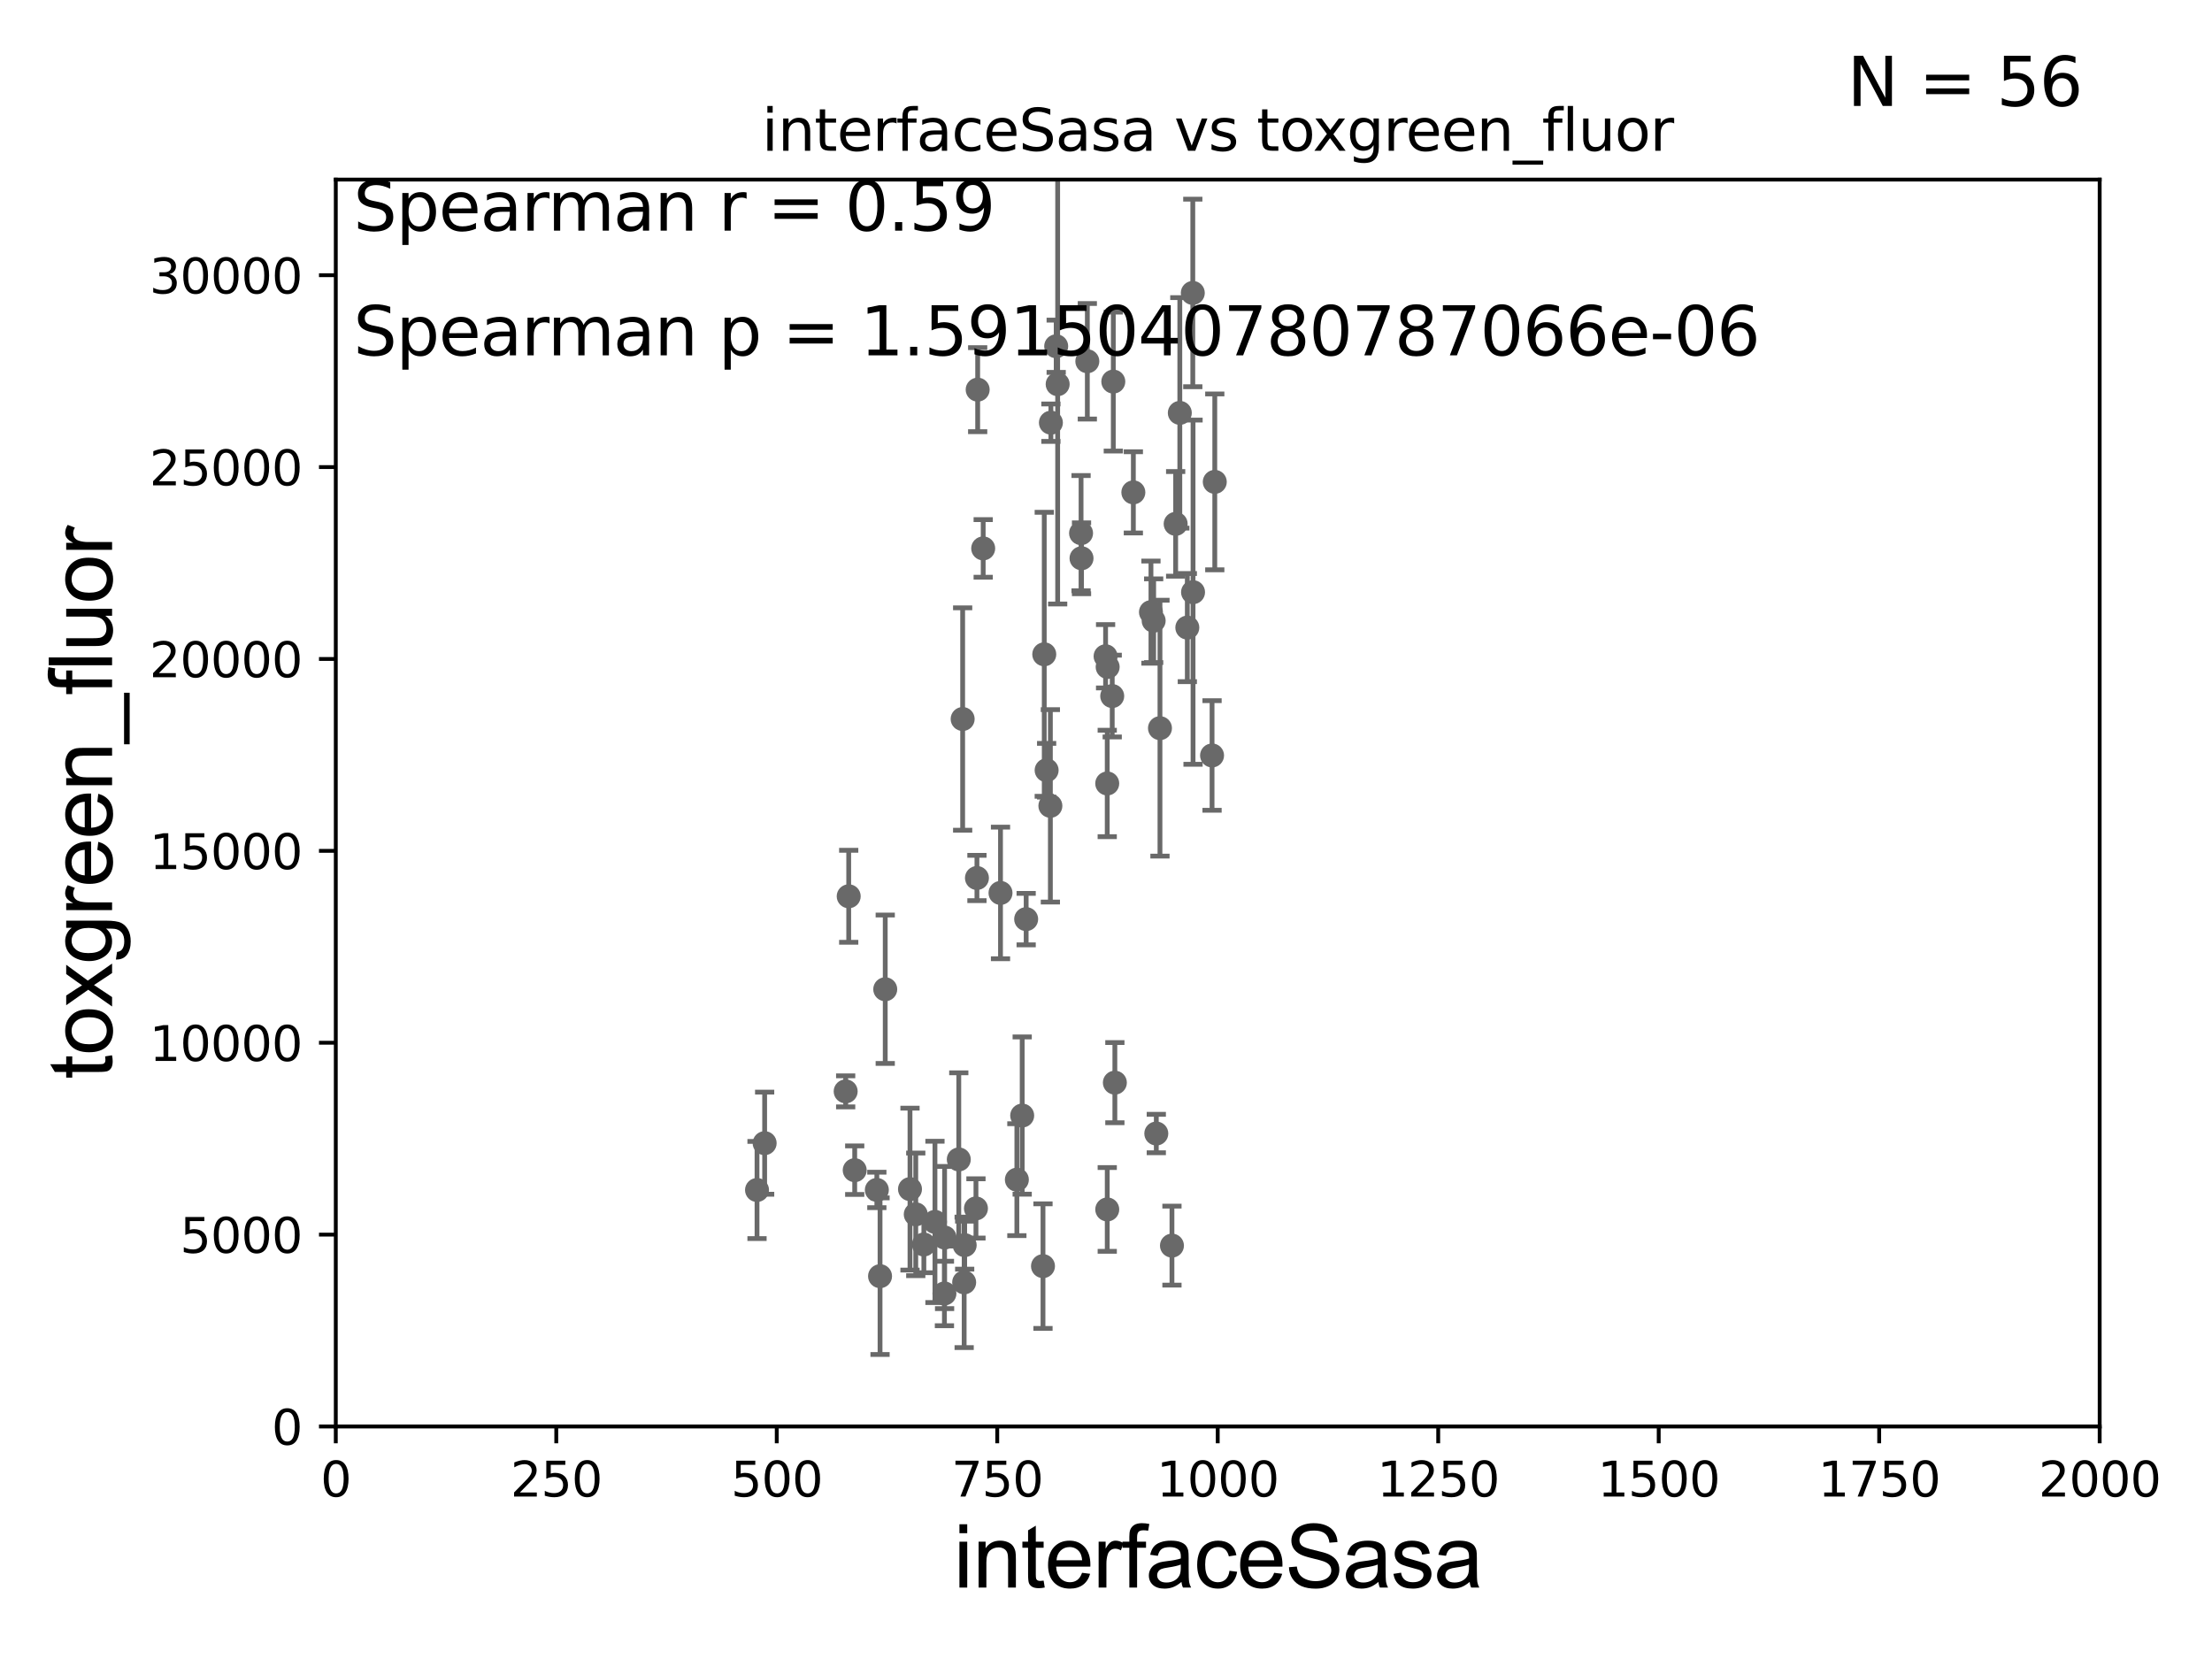 <?xml version="1.0" encoding="utf-8" standalone="no"?>
<!DOCTYPE svg PUBLIC "-//W3C//DTD SVG 1.1//EN"
  "http://www.w3.org/Graphics/SVG/1.1/DTD/svg11.dtd">
<svg xmlns:xlink="http://www.w3.org/1999/xlink" width="460.8pt" height="345.6pt" viewBox="0 0 460.8 345.6" xmlns="http://www.w3.org/2000/svg" version="1.1">
 <defs>
  <style type="text/css">*{stroke-linejoin: round; stroke-linecap: butt}</style>
 </defs>
 <g id="figure_1">
  <g id="patch_1">
   <path d="M 0 345.6 
L 460.8 345.6 
L 460.8 0 
L 0 0 
z
" style="fill: #ffffff"/>
  </g>
  <g id="axes_1">
   <g id="patch_2">
    <path d="M 69.95 297.16 
L 437.4 297.16 
L 437.4 37.411 
L 69.95 37.411 
z
" style="fill: #ffffff"/>
   </g>
   <g id="PathCollection_1">
    <defs>
     <path id="mf7af1e7fa0" d="M 0 1.118 
C 0.297 1.118 0.581 1 0.791 0.791 
C 1 0.581 1.118 0.297 1.118 0 
C 1.118 -0.297 1 -0.581 0.791 -0.791 
C 0.581 -1 0.297 -1.118 0 -1.118 
C -0.297 -1.118 -0.581 -1 -0.791 -0.791 
C -1 -0.581 -1.118 -0.297 -1.118 0 
C -1.118 0.297 -1 0.581 -0.791 0.791 
C -0.581 1 -0.297 1.118 0 1.118 
z
" style="stroke: #696969"/>
    </defs>
    <g clip-path="url(#paf496dbaee)">
     <use xlink:href="#mf7af1e7fa0" x="248.533" y="123.364" style="fill: #696969; stroke: #696969"/>
     <use xlink:href="#mf7af1e7fa0" x="230.66" y="251.949" style="fill: #696969; stroke: #696969"/>
     <use xlink:href="#mf7af1e7fa0" x="184.411" y="206.08" style="fill: #696969; stroke: #696969"/>
     <use xlink:href="#mf7af1e7fa0" x="240.879" y="236.135" style="fill: #696969; stroke: #696969"/>
     <use xlink:href="#mf7af1e7fa0" x="244.14" y="259.484" style="fill: #696969; stroke: #696969"/>
     <use xlink:href="#mf7af1e7fa0" x="157.701" y="247.898" style="fill: #696969; stroke: #696969"/>
     <use xlink:href="#mf7af1e7fa0" x="176.801" y="186.713" style="fill: #696969; stroke: #696969"/>
     <use xlink:href="#mf7af1e7fa0" x="217.274" y="263.759" style="fill: #696969; stroke: #696969"/>
     <use xlink:href="#mf7af1e7fa0" x="203.309" y="251.738" style="fill: #696969; stroke: #696969"/>
     <use xlink:href="#mf7af1e7fa0" x="182.662" y="247.882" style="fill: #696969; stroke: #696969"/>
     <use xlink:href="#mf7af1e7fa0" x="225.301" y="116.298" style="fill: #696969; stroke: #696969"/>
     <use xlink:href="#mf7af1e7fa0" x="200.852" y="267.138" style="fill: #696969; stroke: #696969"/>
     <use xlink:href="#mf7af1e7fa0" x="232.247" y="225.536" style="fill: #696969; stroke: #696969"/>
     <use xlink:href="#mf7af1e7fa0" x="200.959" y="259.387" style="fill: #696969; stroke: #696969"/>
     <use xlink:href="#mf7af1e7fa0" x="192.456" y="259.255" style="fill: #696969; stroke: #696969"/>
     <use xlink:href="#mf7af1e7fa0" x="239.765" y="127.518" style="fill: #696969; stroke: #696969"/>
     <use xlink:href="#mf7af1e7fa0" x="211.832" y="245.747" style="fill: #696969; stroke: #696969"/>
     <use xlink:href="#mf7af1e7fa0" x="196.742" y="269.457" style="fill: #696969; stroke: #696969"/>
     <use xlink:href="#mf7af1e7fa0" x="189.568" y="247.715" style="fill: #696969; stroke: #696969"/>
     <use xlink:href="#mf7af1e7fa0" x="199.733" y="241.531" style="fill: #696969; stroke: #696969"/>
     <use xlink:href="#mf7af1e7fa0" x="176.169" y="227.352" style="fill: #696969; stroke: #696969"/>
     <use xlink:href="#mf7af1e7fa0" x="196.775" y="257.799" style="fill: #696969; stroke: #696969"/>
     <use xlink:href="#mf7af1e7fa0" x="178.052" y="243.772" style="fill: #696969; stroke: #696969"/>
     <use xlink:href="#mf7af1e7fa0" x="190.769" y="252.97" style="fill: #696969; stroke: #696969"/>
     <use xlink:href="#mf7af1e7fa0" x="194.769" y="254.54" style="fill: #696969; stroke: #696969"/>
     <use xlink:href="#mf7af1e7fa0" x="203.514" y="182.903" style="fill: #696969; stroke: #696969"/>
     <use xlink:href="#mf7af1e7fa0" x="230.656" y="163.209" style="fill: #696969; stroke: #696969"/>
     <use xlink:href="#mf7af1e7fa0" x="203.667" y="81.17" style="fill: #696969; stroke: #696969"/>
     <use xlink:href="#mf7af1e7fa0" x="200.538" y="149.784" style="fill: #696969; stroke: #696969"/>
     <use xlink:href="#mf7af1e7fa0" x="253.061" y="100.384" style="fill: #696969; stroke: #696969"/>
     <use xlink:href="#mf7af1e7fa0" x="248.481" y="61.025" style="fill: #696969; stroke: #696969"/>
     <use xlink:href="#mf7af1e7fa0" x="244.911" y="109.13" style="fill: #696969; stroke: #696969"/>
     <use xlink:href="#mf7af1e7fa0" x="252.494" y="157.377" style="fill: #696969; stroke: #696969"/>
     <use xlink:href="#mf7af1e7fa0" x="230.314" y="136.713" style="fill: #696969; stroke: #696969"/>
     <use xlink:href="#mf7af1e7fa0" x="208.424" y="186.015" style="fill: #696969; stroke: #696969"/>
     <use xlink:href="#mf7af1e7fa0" x="241.643" y="151.69" style="fill: #696969; stroke: #696969"/>
     <use xlink:href="#mf7af1e7fa0" x="236.098" y="102.569" style="fill: #696969; stroke: #696969"/>
     <use xlink:href="#mf7af1e7fa0" x="217.538" y="136.304" style="fill: #696969; stroke: #696969"/>
     <use xlink:href="#mf7af1e7fa0" x="213.768" y="191.469" style="fill: #696969; stroke: #696969"/>
     <use xlink:href="#mf7af1e7fa0" x="245.777" y="86.012" style="fill: #696969; stroke: #696969"/>
     <use xlink:href="#mf7af1e7fa0" x="225.205" y="111.069" style="fill: #696969; stroke: #696969"/>
     <use xlink:href="#mf7af1e7fa0" x="231.922" y="79.492" style="fill: #696969; stroke: #696969"/>
     <use xlink:href="#mf7af1e7fa0" x="230.746" y="138.941" style="fill: #696969; stroke: #696969"/>
     <use xlink:href="#mf7af1e7fa0" x="220.024" y="72.132" style="fill: #696969; stroke: #696969"/>
     <use xlink:href="#mf7af1e7fa0" x="240.329" y="129.307" style="fill: #696969; stroke: #696969"/>
     <use xlink:href="#mf7af1e7fa0" x="247.34" y="130.739" style="fill: #696969; stroke: #696969"/>
     <use xlink:href="#mf7af1e7fa0" x="204.817" y="114.242" style="fill: #696969; stroke: #696969"/>
     <use xlink:href="#mf7af1e7fa0" x="226.511" y="75.259" style="fill: #696969; stroke: #696969"/>
     <use xlink:href="#mf7af1e7fa0" x="220.331" y="80.034" style="fill: #696969; stroke: #696969"/>
     <use xlink:href="#mf7af1e7fa0" x="218.922" y="88.052" style="fill: #696969; stroke: #696969"/>
     <use xlink:href="#mf7af1e7fa0" x="218.813" y="167.873" style="fill: #696969; stroke: #696969"/>
     <use xlink:href="#mf7af1e7fa0" x="218.032" y="160.457" style="fill: #696969; stroke: #696969"/>
     <use xlink:href="#mf7af1e7fa0" x="212.941" y="232.39" style="fill: #696969; stroke: #696969"/>
     <use xlink:href="#mf7af1e7fa0" x="231.696" y="145.002" style="fill: #696969; stroke: #696969"/>
     <use xlink:href="#mf7af1e7fa0" x="183.329" y="265.851" style="fill: #696969; stroke: #696969"/>
     <use xlink:href="#mf7af1e7fa0" x="159.29" y="238.142" style="fill: #696969; stroke: #696969"/>
    </g>
   </g>
   <g id="matplotlib.axis_1">
    <g id="xtick_1">
     <g id="line2d_1">
      <defs>
       <path id="mc0077396aa" d="M 0 0 
L 0 3.5 
" style="stroke: #000000; stroke-width: 0.8"/>
      </defs>
      <g>
       <use xlink:href="#mc0077396aa" x="69.95" y="297.16" style="stroke: #000000; stroke-width: 0.8"/>
      </g>
     </g>
     <g id="text_1">
      <!-- 0 -->
      <g transform="translate(66.769 311.758)scale(0.1 -0.1)">
       <defs>
        <path id="DejaVuSans-30" d="M 2034 4250 
Q 1547 4250 1301 3770 
Q 1056 3291 1056 2328 
Q 1056 1369 1301 889 
Q 1547 409 2034 409 
Q 2525 409 2770 889 
Q 3016 1369 3016 2328 
Q 3016 3291 2770 3770 
Q 2525 4250 2034 4250 
z
M 2034 4750 
Q 2819 4750 3233 4129 
Q 3647 3509 3647 2328 
Q 3647 1150 3233 529 
Q 2819 -91 2034 -91 
Q 1250 -91 836 529 
Q 422 1150 422 2328 
Q 422 3509 836 4129 
Q 1250 4750 2034 4750 
z
" transform="scale(0.016)"/>
       </defs>
       <use xlink:href="#DejaVuSans-30"/>
      </g>
     </g>
    </g>
    <g id="xtick_2">
     <g id="line2d_2">
      <g>
       <use xlink:href="#mc0077396aa" x="115.881" y="297.16" style="stroke: #000000; stroke-width: 0.8"/>
      </g>
     </g>
     <g id="text_2">
      <!-- 250 -->
      <g transform="translate(106.338 311.758)scale(0.1 -0.1)">
       <defs>
        <path id="DejaVuSans-32" d="M 1228 531 
L 3431 531 
L 3431 0 
L 469 0 
L 469 531 
Q 828 903 1448 1529 
Q 2069 2156 2228 2338 
Q 2531 2678 2651 2914 
Q 2772 3150 2772 3378 
Q 2772 3750 2511 3984 
Q 2250 4219 1831 4219 
Q 1534 4219 1204 4116 
Q 875 4013 500 3803 
L 500 4441 
Q 881 4594 1212 4672 
Q 1544 4750 1819 4750 
Q 2544 4750 2975 4387 
Q 3406 4025 3406 3419 
Q 3406 3131 3298 2873 
Q 3191 2616 2906 2266 
Q 2828 2175 2409 1742 
Q 1991 1309 1228 531 
z
" transform="scale(0.016)"/>
        <path id="DejaVuSans-35" d="M 691 4666 
L 3169 4666 
L 3169 4134 
L 1269 4134 
L 1269 2991 
Q 1406 3038 1543 3061 
Q 1681 3084 1819 3084 
Q 2600 3084 3056 2656 
Q 3513 2228 3513 1497 
Q 3513 744 3044 326 
Q 2575 -91 1722 -91 
Q 1428 -91 1123 -41 
Q 819 9 494 109 
L 494 744 
Q 775 591 1075 516 
Q 1375 441 1709 441 
Q 2250 441 2565 725 
Q 2881 1009 2881 1497 
Q 2881 1984 2565 2268 
Q 2250 2553 1709 2553 
Q 1456 2553 1204 2497 
Q 953 2441 691 2322 
L 691 4666 
z
" transform="scale(0.016)"/>
       </defs>
       <use xlink:href="#DejaVuSans-32"/>
       <use xlink:href="#DejaVuSans-35" x="63.623"/>
       <use xlink:href="#DejaVuSans-30" x="127.246"/>
      </g>
     </g>
    </g>
    <g id="xtick_3">
     <g id="line2d_3">
      <g>
       <use xlink:href="#mc0077396aa" x="161.812" y="297.16" style="stroke: #000000; stroke-width: 0.8"/>
      </g>
     </g>
     <g id="text_3">
      <!-- 500 -->
      <g transform="translate(152.269 311.758)scale(0.1 -0.1)">
       <use xlink:href="#DejaVuSans-35"/>
       <use xlink:href="#DejaVuSans-30" x="63.623"/>
       <use xlink:href="#DejaVuSans-30" x="127.246"/>
      </g>
     </g>
    </g>
    <g id="xtick_4">
     <g id="line2d_4">
      <g>
       <use xlink:href="#mc0077396aa" x="207.744" y="297.16" style="stroke: #000000; stroke-width: 0.8"/>
      </g>
     </g>
     <g id="text_4">
      <!-- 750 -->
      <g transform="translate(198.2 311.758)scale(0.1 -0.1)">
       <defs>
        <path id="DejaVuSans-37" d="M 525 4666 
L 3525 4666 
L 3525 4397 
L 1831 0 
L 1172 0 
L 2766 4134 
L 525 4134 
L 525 4666 
z
" transform="scale(0.016)"/>
       </defs>
       <use xlink:href="#DejaVuSans-37"/>
       <use xlink:href="#DejaVuSans-35" x="63.623"/>
       <use xlink:href="#DejaVuSans-30" x="127.246"/>
      </g>
     </g>
    </g>
    <g id="xtick_5">
     <g id="line2d_5">
      <g>
       <use xlink:href="#mc0077396aa" x="253.675" y="297.16" style="stroke: #000000; stroke-width: 0.8"/>
      </g>
     </g>
     <g id="text_5">
      <!-- 1000 -->
      <g transform="translate(240.95 311.758)scale(0.1 -0.1)">
       <defs>
        <path id="DejaVuSans-31" d="M 794 531 
L 1825 531 
L 1825 4091 
L 703 3866 
L 703 4441 
L 1819 4666 
L 2450 4666 
L 2450 531 
L 3481 531 
L 3481 0 
L 794 0 
L 794 531 
z
" transform="scale(0.016)"/>
       </defs>
       <use xlink:href="#DejaVuSans-31"/>
       <use xlink:href="#DejaVuSans-30" x="63.623"/>
       <use xlink:href="#DejaVuSans-30" x="127.246"/>
       <use xlink:href="#DejaVuSans-30" x="190.869"/>
      </g>
     </g>
    </g>
    <g id="xtick_6">
     <g id="line2d_6">
      <g>
       <use xlink:href="#mc0077396aa" x="299.606" y="297.16" style="stroke: #000000; stroke-width: 0.8"/>
      </g>
     </g>
     <g id="text_6">
      <!-- 1250 -->
      <g transform="translate(286.881 311.758)scale(0.1 -0.1)">
       <use xlink:href="#DejaVuSans-31"/>
       <use xlink:href="#DejaVuSans-32" x="63.623"/>
       <use xlink:href="#DejaVuSans-35" x="127.246"/>
       <use xlink:href="#DejaVuSans-30" x="190.869"/>
      </g>
     </g>
    </g>
    <g id="xtick_7">
     <g id="line2d_7">
      <g>
       <use xlink:href="#mc0077396aa" x="345.538" y="297.16" style="stroke: #000000; stroke-width: 0.8"/>
      </g>
     </g>
     <g id="text_7">
      <!-- 1500 -->
      <g transform="translate(332.812 311.758)scale(0.1 -0.1)">
       <use xlink:href="#DejaVuSans-31"/>
       <use xlink:href="#DejaVuSans-35" x="63.623"/>
       <use xlink:href="#DejaVuSans-30" x="127.246"/>
       <use xlink:href="#DejaVuSans-30" x="190.869"/>
      </g>
     </g>
    </g>
    <g id="xtick_8">
     <g id="line2d_8">
      <g>
       <use xlink:href="#mc0077396aa" x="391.469" y="297.16" style="stroke: #000000; stroke-width: 0.8"/>
      </g>
     </g>
     <g id="text_8">
      <!-- 1750 -->
      <g transform="translate(378.744 311.758)scale(0.1 -0.1)">
       <use xlink:href="#DejaVuSans-31"/>
       <use xlink:href="#DejaVuSans-37" x="63.623"/>
       <use xlink:href="#DejaVuSans-35" x="127.246"/>
       <use xlink:href="#DejaVuSans-30" x="190.869"/>
      </g>
     </g>
    </g>
    <g id="xtick_9">
     <g id="line2d_9">
      <g>
       <use xlink:href="#mc0077396aa" x="437.4" y="297.16" style="stroke: #000000; stroke-width: 0.8"/>
      </g>
     </g>
     <g id="text_9">
      <!-- 2000 -->
      <g transform="translate(424.675 311.758)scale(0.1 -0.1)">
       <use xlink:href="#DejaVuSans-32"/>
       <use xlink:href="#DejaVuSans-30" x="63.623"/>
       <use xlink:href="#DejaVuSans-30" x="127.246"/>
       <use xlink:href="#DejaVuSans-30" x="190.869"/>
      </g>
     </g>
    </g>
    <g id="text_10">
     <!-- interfaceSasa -->
     <g transform="translate(198.646 330.722)scale(0.18 -0.18)">
      <defs>
       <path id="ArialMT-69" d="M 425 3934 
L 425 4581 
L 988 4581 
L 988 3934 
L 425 3934 
z
M 425 0 
L 425 3319 
L 988 3319 
L 988 0 
L 425 0 
z
" transform="scale(0.016)"/>
       <path id="ArialMT-6e" d="M 422 0 
L 422 3319 
L 928 3319 
L 928 2847 
Q 1294 3394 1984 3394 
Q 2284 3394 2536 3286 
Q 2788 3178 2913 3003 
Q 3038 2828 3088 2588 
Q 3119 2431 3119 2041 
L 3119 0 
L 2556 0 
L 2556 2019 
Q 2556 2363 2490 2533 
Q 2425 2703 2258 2804 
Q 2091 2906 1866 2906 
Q 1506 2906 1245 2678 
Q 984 2450 984 1813 
L 984 0 
L 422 0 
z
" transform="scale(0.016)"/>
       <path id="ArialMT-74" d="M 1650 503 
L 1731 6 
Q 1494 -44 1306 -44 
Q 1000 -44 831 53 
Q 663 150 594 308 
Q 525 466 525 972 
L 525 2881 
L 113 2881 
L 113 3319 
L 525 3319 
L 525 4141 
L 1084 4478 
L 1084 3319 
L 1650 3319 
L 1650 2881 
L 1084 2881 
L 1084 941 
Q 1084 700 1114 631 
Q 1144 563 1211 522 
Q 1278 481 1403 481 
Q 1497 481 1650 503 
z
" transform="scale(0.016)"/>
       <path id="ArialMT-65" d="M 2694 1069 
L 3275 997 
Q 3138 488 2766 206 
Q 2394 -75 1816 -75 
Q 1088 -75 661 373 
Q 234 822 234 1631 
Q 234 2469 665 2931 
Q 1097 3394 1784 3394 
Q 2450 3394 2872 2941 
Q 3294 2488 3294 1666 
Q 3294 1616 3291 1516 
L 816 1516 
Q 847 969 1125 678 
Q 1403 388 1819 388 
Q 2128 388 2347 550 
Q 2566 713 2694 1069 
z
M 847 1978 
L 2700 1978 
Q 2663 2397 2488 2606 
Q 2219 2931 1791 2931 
Q 1403 2931 1139 2672 
Q 875 2413 847 1978 
z
" transform="scale(0.016)"/>
       <path id="ArialMT-72" d="M 416 0 
L 416 3319 
L 922 3319 
L 922 2816 
Q 1116 3169 1280 3281 
Q 1444 3394 1641 3394 
Q 1925 3394 2219 3213 
L 2025 2691 
Q 1819 2813 1613 2813 
Q 1428 2813 1281 2702 
Q 1134 2591 1072 2394 
Q 978 2094 978 1738 
L 978 0 
L 416 0 
z
" transform="scale(0.016)"/>
       <path id="ArialMT-66" d="M 556 0 
L 556 2881 
L 59 2881 
L 59 3319 
L 556 3319 
L 556 3672 
Q 556 4006 616 4169 
Q 697 4388 901 4523 
Q 1106 4659 1475 4659 
Q 1713 4659 2000 4603 
L 1916 4113 
Q 1741 4144 1584 4144 
Q 1328 4144 1222 4034 
Q 1116 3925 1116 3625 
L 1116 3319 
L 1763 3319 
L 1763 2881 
L 1116 2881 
L 1116 0 
L 556 0 
z
" transform="scale(0.016)"/>
       <path id="ArialMT-61" d="M 2588 409 
Q 2275 144 1986 34 
Q 1697 -75 1366 -75 
Q 819 -75 525 192 
Q 231 459 231 875 
Q 231 1119 342 1320 
Q 453 1522 633 1644 
Q 813 1766 1038 1828 
Q 1203 1872 1538 1913 
Q 2219 1994 2541 2106 
Q 2544 2222 2544 2253 
Q 2544 2597 2384 2738 
Q 2169 2928 1744 2928 
Q 1347 2928 1158 2789 
Q 969 2650 878 2297 
L 328 2372 
Q 403 2725 575 2942 
Q 747 3159 1072 3276 
Q 1397 3394 1825 3394 
Q 2250 3394 2515 3294 
Q 2781 3194 2906 3042 
Q 3031 2891 3081 2659 
Q 3109 2516 3109 2141 
L 3109 1391 
Q 3109 606 3145 398 
Q 3181 191 3288 0 
L 2700 0 
Q 2613 175 2588 409 
z
M 2541 1666 
Q 2234 1541 1622 1453 
Q 1275 1403 1131 1340 
Q 988 1278 909 1158 
Q 831 1038 831 891 
Q 831 666 1001 516 
Q 1172 366 1500 366 
Q 1825 366 2078 508 
Q 2331 650 2450 897 
Q 2541 1088 2541 1459 
L 2541 1666 
z
" transform="scale(0.016)"/>
       <path id="ArialMT-63" d="M 2588 1216 
L 3141 1144 
Q 3050 572 2676 248 
Q 2303 -75 1759 -75 
Q 1078 -75 664 370 
Q 250 816 250 1647 
Q 250 2184 428 2587 
Q 606 2991 970 3192 
Q 1334 3394 1763 3394 
Q 2303 3394 2647 3120 
Q 2991 2847 3088 2344 
L 2541 2259 
Q 2463 2594 2264 2762 
Q 2066 2931 1784 2931 
Q 1359 2931 1093 2626 
Q 828 2322 828 1663 
Q 828 994 1084 691 
Q 1341 388 1753 388 
Q 2084 388 2306 591 
Q 2528 794 2588 1216 
z
" transform="scale(0.016)"/>
       <path id="ArialMT-53" d="M 288 1472 
L 859 1522 
Q 900 1178 1048 958 
Q 1197 738 1509 602 
Q 1822 466 2213 466 
Q 2559 466 2825 569 
Q 3091 672 3220 851 
Q 3350 1031 3350 1244 
Q 3350 1459 3225 1620 
Q 3100 1781 2813 1891 
Q 2628 1963 1997 2114 
Q 1366 2266 1113 2400 
Q 784 2572 623 2826 
Q 463 3081 463 3397 
Q 463 3744 659 4045 
Q 856 4347 1234 4503 
Q 1613 4659 2075 4659 
Q 2584 4659 2973 4495 
Q 3363 4331 3572 4012 
Q 3781 3694 3797 3291 
L 3216 3247 
Q 3169 3681 2898 3903 
Q 2628 4125 2100 4125 
Q 1550 4125 1298 3923 
Q 1047 3722 1047 3438 
Q 1047 3191 1225 3031 
Q 1400 2872 2139 2705 
Q 2878 2538 3153 2413 
Q 3553 2228 3743 1945 
Q 3934 1663 3934 1294 
Q 3934 928 3725 604 
Q 3516 281 3123 101 
Q 2731 -78 2241 -78 
Q 1619 -78 1198 103 
Q 778 284 539 648 
Q 300 1013 288 1472 
z
" transform="scale(0.016)"/>
       <path id="ArialMT-73" d="M 197 991 
L 753 1078 
Q 800 744 1014 566 
Q 1228 388 1613 388 
Q 2000 388 2187 545 
Q 2375 703 2375 916 
Q 2375 1106 2209 1216 
Q 2094 1291 1634 1406 
Q 1016 1563 777 1677 
Q 538 1791 414 1992 
Q 291 2194 291 2438 
Q 291 2659 392 2848 
Q 494 3038 669 3163 
Q 800 3259 1026 3326 
Q 1253 3394 1513 3394 
Q 1903 3394 2198 3281 
Q 2494 3169 2634 2976 
Q 2775 2784 2828 2463 
L 2278 2388 
Q 2241 2644 2061 2787 
Q 1881 2931 1553 2931 
Q 1166 2931 1000 2803 
Q 834 2675 834 2503 
Q 834 2394 903 2306 
Q 972 2216 1119 2156 
Q 1203 2125 1616 2013 
Q 2213 1853 2448 1751 
Q 2684 1650 2818 1456 
Q 2953 1263 2953 975 
Q 2953 694 2789 445 
Q 2625 197 2315 61 
Q 2006 -75 1616 -75 
Q 969 -75 630 194 
Q 291 463 197 991 
z
" transform="scale(0.016)"/>
      </defs>
      <use xlink:href="#ArialMT-69"/>
      <use xlink:href="#ArialMT-6e" x="22.217"/>
      <use xlink:href="#ArialMT-74" x="77.832"/>
      <use xlink:href="#ArialMT-65" x="105.615"/>
      <use xlink:href="#ArialMT-72" x="161.23"/>
      <use xlink:href="#ArialMT-66" x="194.531"/>
      <use xlink:href="#ArialMT-61" x="222.314"/>
      <use xlink:href="#ArialMT-63" x="277.93"/>
      <use xlink:href="#ArialMT-65" x="327.93"/>
      <use xlink:href="#ArialMT-53" x="383.545"/>
      <use xlink:href="#ArialMT-61" x="450.244"/>
      <use xlink:href="#ArialMT-73" x="505.859"/>
      <use xlink:href="#ArialMT-61" x="555.859"/>
     </g>
    </g>
   </g>
   <g id="matplotlib.axis_2">
    <g id="ytick_1">
     <g id="line2d_10">
      <defs>
       <path id="m2fc40d20b2" d="M 0 0 
L -3.5 0 
" style="stroke: #000000; stroke-width: 0.8"/>
      </defs>
      <g>
       <use xlink:href="#m2fc40d20b2" x="69.95" y="297.16" style="stroke: #000000; stroke-width: 0.8"/>
      </g>
     </g>
     <g id="text_11">
      <!-- 0 -->
      <g transform="translate(56.587 300.959)scale(0.1 -0.1)">
       <use xlink:href="#DejaVuSans-30"/>
      </g>
     </g>
    </g>
    <g id="ytick_2">
     <g id="line2d_11">
      <g>
       <use xlink:href="#m2fc40d20b2" x="69.95" y="257.189" style="stroke: #000000; stroke-width: 0.8"/>
      </g>
     </g>
     <g id="text_12">
      <!-- 5000 -->
      <g transform="translate(37.5 260.988)scale(0.1 -0.1)">
       <use xlink:href="#DejaVuSans-35"/>
       <use xlink:href="#DejaVuSans-30" x="63.623"/>
       <use xlink:href="#DejaVuSans-30" x="127.246"/>
       <use xlink:href="#DejaVuSans-30" x="190.869"/>
      </g>
     </g>
    </g>
    <g id="ytick_3">
     <g id="line2d_12">
      <g>
       <use xlink:href="#m2fc40d20b2" x="69.95" y="217.217" style="stroke: #000000; stroke-width: 0.8"/>
      </g>
     </g>
     <g id="text_13">
      <!-- 10000 -->
      <g transform="translate(31.137 221.016)scale(0.1 -0.1)">
       <use xlink:href="#DejaVuSans-31"/>
       <use xlink:href="#DejaVuSans-30" x="63.623"/>
       <use xlink:href="#DejaVuSans-30" x="127.246"/>
       <use xlink:href="#DejaVuSans-30" x="190.869"/>
       <use xlink:href="#DejaVuSans-30" x="254.492"/>
      </g>
     </g>
    </g>
    <g id="ytick_4">
     <g id="line2d_13">
      <g>
       <use xlink:href="#m2fc40d20b2" x="69.95" y="177.246" style="stroke: #000000; stroke-width: 0.8"/>
      </g>
     </g>
     <g id="text_14">
      <!-- 15000 -->
      <g transform="translate(31.137 181.045)scale(0.1 -0.1)">
       <use xlink:href="#DejaVuSans-31"/>
       <use xlink:href="#DejaVuSans-35" x="63.623"/>
       <use xlink:href="#DejaVuSans-30" x="127.246"/>
       <use xlink:href="#DejaVuSans-30" x="190.869"/>
       <use xlink:href="#DejaVuSans-30" x="254.492"/>
      </g>
     </g>
    </g>
    <g id="ytick_5">
     <g id="line2d_14">
      <g>
       <use xlink:href="#m2fc40d20b2" x="69.95" y="137.274" style="stroke: #000000; stroke-width: 0.8"/>
      </g>
     </g>
     <g id="text_15">
      <!-- 20000 -->
      <g transform="translate(31.137 141.073)scale(0.1 -0.1)">
       <use xlink:href="#DejaVuSans-32"/>
       <use xlink:href="#DejaVuSans-30" x="63.623"/>
       <use xlink:href="#DejaVuSans-30" x="127.246"/>
       <use xlink:href="#DejaVuSans-30" x="190.869"/>
       <use xlink:href="#DejaVuSans-30" x="254.492"/>
      </g>
     </g>
    </g>
    <g id="ytick_6">
     <g id="line2d_15">
      <g>
       <use xlink:href="#m2fc40d20b2" x="69.95" y="97.303" style="stroke: #000000; stroke-width: 0.8"/>
      </g>
     </g>
     <g id="text_16">
      <!-- 25000 -->
      <g transform="translate(31.137 101.102)scale(0.1 -0.1)">
       <use xlink:href="#DejaVuSans-32"/>
       <use xlink:href="#DejaVuSans-35" x="63.623"/>
       <use xlink:href="#DejaVuSans-30" x="127.246"/>
       <use xlink:href="#DejaVuSans-30" x="190.869"/>
       <use xlink:href="#DejaVuSans-30" x="254.492"/>
      </g>
     </g>
    </g>
    <g id="ytick_7">
     <g id="line2d_16">
      <g>
       <use xlink:href="#m2fc40d20b2" x="69.95" y="57.331" style="stroke: #000000; stroke-width: 0.8"/>
      </g>
     </g>
     <g id="text_17">
      <!-- 30000 -->
      <g transform="translate(31.137 61.13)scale(0.1 -0.1)">
       <defs>
        <path id="DejaVuSans-33" d="M 2597 2516 
Q 3050 2419 3304 2112 
Q 3559 1806 3559 1356 
Q 3559 666 3084 287 
Q 2609 -91 1734 -91 
Q 1441 -91 1130 -33 
Q 819 25 488 141 
L 488 750 
Q 750 597 1062 519 
Q 1375 441 1716 441 
Q 2309 441 2620 675 
Q 2931 909 2931 1356 
Q 2931 1769 2642 2001 
Q 2353 2234 1838 2234 
L 1294 2234 
L 1294 2753 
L 1863 2753 
Q 2328 2753 2575 2939 
Q 2822 3125 2822 3475 
Q 2822 3834 2567 4026 
Q 2313 4219 1838 4219 
Q 1578 4219 1281 4162 
Q 984 4106 628 3988 
L 628 4550 
Q 988 4650 1302 4700 
Q 1616 4750 1894 4750 
Q 2613 4750 3031 4423 
Q 3450 4097 3450 3541 
Q 3450 3153 3228 2886 
Q 3006 2619 2597 2516 
z
" transform="scale(0.016)"/>
       </defs>
       <use xlink:href="#DejaVuSans-33"/>
       <use xlink:href="#DejaVuSans-30" x="63.623"/>
       <use xlink:href="#DejaVuSans-30" x="127.246"/>
       <use xlink:href="#DejaVuSans-30" x="190.869"/>
       <use xlink:href="#DejaVuSans-30" x="254.492"/>
      </g>
     </g>
    </g>
    <g id="text_18">
     <!-- toxgreen_fluor -->
     <g transform="translate(23.349 224.818)rotate(-90)scale(0.18 -0.18)">
      <defs>
       <path id="ArialMT-6f" d="M 213 1659 
Q 213 2581 725 3025 
Q 1153 3394 1769 3394 
Q 2453 3394 2887 2945 
Q 3322 2497 3322 1706 
Q 3322 1066 3130 698 
Q 2938 331 2570 128 
Q 2203 -75 1769 -75 
Q 1072 -75 642 372 
Q 213 819 213 1659 
z
M 791 1659 
Q 791 1022 1069 705 
Q 1347 388 1769 388 
Q 2188 388 2466 706 
Q 2744 1025 2744 1678 
Q 2744 2294 2464 2611 
Q 2184 2928 1769 2928 
Q 1347 2928 1069 2612 
Q 791 2297 791 1659 
z
" transform="scale(0.016)"/>
       <path id="ArialMT-78" d="M 47 0 
L 1259 1725 
L 138 3319 
L 841 3319 
L 1350 2541 
Q 1494 2319 1581 2169 
Q 1719 2375 1834 2534 
L 2394 3319 
L 3066 3319 
L 1919 1756 
L 3153 0 
L 2463 0 
L 1781 1031 
L 1600 1309 
L 728 0 
L 47 0 
z
" transform="scale(0.016)"/>
       <path id="ArialMT-67" d="M 319 -275 
L 866 -356 
Q 900 -609 1056 -725 
Q 1266 -881 1628 -881 
Q 2019 -881 2231 -725 
Q 2444 -569 2519 -288 
Q 2563 -116 2559 434 
Q 2191 0 1641 0 
Q 956 0 581 494 
Q 206 988 206 1678 
Q 206 2153 378 2554 
Q 550 2956 876 3175 
Q 1203 3394 1644 3394 
Q 2231 3394 2613 2919 
L 2613 3319 
L 3131 3319 
L 3131 450 
Q 3131 -325 2973 -648 
Q 2816 -972 2473 -1159 
Q 2131 -1347 1631 -1347 
Q 1038 -1347 672 -1080 
Q 306 -813 319 -275 
z
M 784 1719 
Q 784 1066 1043 766 
Q 1303 466 1694 466 
Q 2081 466 2343 764 
Q 2606 1063 2606 1700 
Q 2606 2309 2336 2618 
Q 2066 2928 1684 2928 
Q 1309 2928 1046 2623 
Q 784 2319 784 1719 
z
" transform="scale(0.016)"/>
       <path id="ArialMT-5f" d="M -97 -1272 
L -97 -866 
L 3631 -866 
L 3631 -1272 
L -97 -1272 
z
" transform="scale(0.016)"/>
       <path id="ArialMT-6c" d="M 409 0 
L 409 4581 
L 972 4581 
L 972 0 
L 409 0 
z
" transform="scale(0.016)"/>
       <path id="ArialMT-75" d="M 2597 0 
L 2597 488 
Q 2209 -75 1544 -75 
Q 1250 -75 995 37 
Q 741 150 617 320 
Q 494 491 444 738 
Q 409 903 409 1263 
L 409 3319 
L 972 3319 
L 972 1478 
Q 972 1038 1006 884 
Q 1059 663 1231 536 
Q 1403 409 1656 409 
Q 1909 409 2131 539 
Q 2353 669 2445 892 
Q 2538 1116 2538 1541 
L 2538 3319 
L 3100 3319 
L 3100 0 
L 2597 0 
z
" transform="scale(0.016)"/>
      </defs>
      <use xlink:href="#ArialMT-74"/>
      <use xlink:href="#ArialMT-6f" x="27.783"/>
      <use xlink:href="#ArialMT-78" x="83.398"/>
      <use xlink:href="#ArialMT-67" x="133.398"/>
      <use xlink:href="#ArialMT-72" x="189.014"/>
      <use xlink:href="#ArialMT-65" x="222.314"/>
      <use xlink:href="#ArialMT-65" x="277.93"/>
      <use xlink:href="#ArialMT-6e" x="333.545"/>
      <use xlink:href="#ArialMT-5f" x="389.16"/>
      <use xlink:href="#ArialMT-66" x="444.775"/>
      <use xlink:href="#ArialMT-6c" x="472.559"/>
      <use xlink:href="#ArialMT-75" x="494.775"/>
      <use xlink:href="#ArialMT-6f" x="550.391"/>
      <use xlink:href="#ArialMT-72" x="606.006"/>
     </g>
    </g>
   </g>
   <g id="LineCollection_1">
    <path d="M 248.533 159.217 
L 248.533 87.512 
" clip-path="url(#paf496dbaee)" style="fill: none; stroke: #696969"/>
    <path d="M 230.66 260.671 
L 230.66 243.226 
" clip-path="url(#paf496dbaee)" style="fill: none; stroke: #696969"/>
    <path d="M 184.411 221.538 
L 184.411 190.621 
" clip-path="url(#paf496dbaee)" style="fill: none; stroke: #696969"/>
    <path d="M 240.879 240.139 
L 240.879 232.132 
" clip-path="url(#paf496dbaee)" style="fill: none; stroke: #696969"/>
    <path d="M 244.14 267.709 
L 244.14 251.259 
" clip-path="url(#paf496dbaee)" style="fill: none; stroke: #696969"/>
    <path d="M 157.701 258.019 
L 157.701 237.777 
" clip-path="url(#paf496dbaee)" style="fill: none; stroke: #696969"/>
    <path d="M 176.801 196.294 
L 176.801 177.133 
" clip-path="url(#paf496dbaee)" style="fill: none; stroke: #696969"/>
    <path d="M 217.274 276.735 
L 217.274 250.783 
" clip-path="url(#paf496dbaee)" style="fill: none; stroke: #696969"/>
    <path d="M 203.309 257.912 
L 203.309 245.564 
" clip-path="url(#paf496dbaee)" style="fill: none; stroke: #696969"/>
    <path d="M 182.662 251.575 
L 182.662 244.19 
" clip-path="url(#paf496dbaee)" style="fill: none; stroke: #696969"/>
    <path d="M 225.301 123.682 
L 225.301 108.915 
" clip-path="url(#paf496dbaee)" style="fill: none; stroke: #696969"/>
    <path d="M 200.852 280.726 
L 200.852 253.55 
" clip-path="url(#paf496dbaee)" style="fill: none; stroke: #696969"/>
    <path d="M 232.247 233.884 
L 232.247 217.188 
" clip-path="url(#paf496dbaee)" style="fill: none; stroke: #696969"/>
    <path d="M 200.959 264.382 
L 200.959 254.393 
" clip-path="url(#paf496dbaee)" style="fill: none; stroke: #696969"/>
    <path d="M 192.456 265.135 
L 192.456 253.376 
" clip-path="url(#paf496dbaee)" style="fill: none; stroke: #696969"/>
    <path d="M 239.765 138.156 
L 239.765 116.88 
" clip-path="url(#paf496dbaee)" style="fill: none; stroke: #696969"/>
    <path d="M 211.832 257.403 
L 211.832 234.092 
" clip-path="url(#paf496dbaee)" style="fill: none; stroke: #696969"/>
    <path d="M 196.742 276.171 
L 196.742 262.743 
" clip-path="url(#paf496dbaee)" style="fill: none; stroke: #696969"/>
    <path d="M 189.568 264.578 
L 189.568 230.851 
" clip-path="url(#paf496dbaee)" style="fill: none; stroke: #696969"/>
    <path d="M 199.733 259.576 
L 199.733 223.487 
" clip-path="url(#paf496dbaee)" style="fill: none; stroke: #696969"/>
    <path d="M 176.169 230.586 
L 176.169 224.118 
" clip-path="url(#paf496dbaee)" style="fill: none; stroke: #696969"/>
    <path d="M 196.775 272.61 
L 196.775 242.988 
" clip-path="url(#paf496dbaee)" style="fill: none; stroke: #696969"/>
    <path d="M 178.052 248.83 
L 178.052 238.714 
" clip-path="url(#paf496dbaee)" style="fill: none; stroke: #696969"/>
    <path d="M 190.769 265.743 
L 190.769 240.198 
" clip-path="url(#paf496dbaee)" style="fill: none; stroke: #696969"/>
    <path d="M 194.769 271.342 
L 194.769 237.738 
" clip-path="url(#paf496dbaee)" style="fill: none; stroke: #696969"/>
    <path d="M 203.514 187.623 
L 203.514 178.184 
" clip-path="url(#paf496dbaee)" style="fill: none; stroke: #696969"/>
    <path d="M 230.656 174.294 
L 230.656 152.123 
" clip-path="url(#paf496dbaee)" style="fill: none; stroke: #696969"/>
    <path d="M 203.667 89.924 
L 203.667 72.416 
" clip-path="url(#paf496dbaee)" style="fill: none; stroke: #696969"/>
    <path d="M 200.538 172.947 
L 200.538 126.62 
" clip-path="url(#paf496dbaee)" style="fill: none; stroke: #696969"/>
    <path d="M 253.061 118.701 
L 253.061 82.066 
" clip-path="url(#paf496dbaee)" style="fill: none; stroke: #696969"/>
    <path d="M 248.481 80.559 
L 248.481 41.49 
" clip-path="url(#paf496dbaee)" style="fill: none; stroke: #696969"/>
    <path d="M 244.911 120.028 
L 244.911 98.232 
" clip-path="url(#paf496dbaee)" style="fill: none; stroke: #696969"/>
    <path d="M 252.494 168.79 
L 252.494 145.963 
" clip-path="url(#paf496dbaee)" style="fill: none; stroke: #696969"/>
    <path d="M 230.314 143.312 
L 230.314 130.115 
" clip-path="url(#paf496dbaee)" style="fill: none; stroke: #696969"/>
    <path d="M 208.424 199.726 
L 208.424 172.305 
" clip-path="url(#paf496dbaee)" style="fill: none; stroke: #696969"/>
    <path d="M 241.643 178.339 
L 241.643 125.04 
" clip-path="url(#paf496dbaee)" style="fill: none; stroke: #696969"/>
    <path d="M 236.098 111.032 
L 236.098 94.106 
" clip-path="url(#paf496dbaee)" style="fill: none; stroke: #696969"/>
    <path d="M 217.538 165.885 
L 217.538 106.723 
" clip-path="url(#paf496dbaee)" style="fill: none; stroke: #696969"/>
    <path d="M 213.768 196.831 
L 213.768 186.107 
" clip-path="url(#paf496dbaee)" style="fill: none; stroke: #696969"/>
    <path d="M 245.777 110.025 
L 245.777 61.999 
" clip-path="url(#paf496dbaee)" style="fill: none; stroke: #696969"/>
    <path d="M 225.205 123.073 
L 225.205 99.065 
" clip-path="url(#paf496dbaee)" style="fill: none; stroke: #696969"/>
    <path d="M 231.922 93.96 
L 231.922 65.023 
" clip-path="url(#paf496dbaee)" style="fill: none; stroke: #696969"/>
    <path d="M 230.746 139.487 
L 230.746 138.395 
" clip-path="url(#paf496dbaee)" style="fill: none; stroke: #696969"/>
    <path d="M 220.024 77.576 
L 220.024 66.687 
" clip-path="url(#paf496dbaee)" style="fill: none; stroke: #696969"/>
    <path d="M 240.329 138.029 
L 240.329 120.585 
" clip-path="url(#paf496dbaee)" style="fill: none; stroke: #696969"/>
    <path d="M 247.34 142.001 
L 247.34 119.476 
" clip-path="url(#paf496dbaee)" style="fill: none; stroke: #696969"/>
    <path d="M 204.817 120.241 
L 204.817 108.244 
" clip-path="url(#paf496dbaee)" style="fill: none; stroke: #696969"/>
    <path d="M 226.511 87.292 
L 226.511 63.225 
" clip-path="url(#paf496dbaee)" style="fill: none; stroke: #696969"/>
    <path d="M 220.331 125.819 
L 220.331 34.25 
" clip-path="url(#paf496dbaee)" style="fill: none; stroke: #696969"/>
    <path d="M 218.922 91.951 
L 218.922 84.153 
" clip-path="url(#paf496dbaee)" style="fill: none; stroke: #696969"/>
    <path d="M 218.813 187.917 
L 218.813 147.829 
" clip-path="url(#paf496dbaee)" style="fill: none; stroke: #696969"/>
    <path d="M 218.032 166.057 
L 218.032 154.857 
" clip-path="url(#paf496dbaee)" style="fill: none; stroke: #696969"/>
    <path d="M 212.941 248.77 
L 212.941 216.01 
" clip-path="url(#paf496dbaee)" style="fill: none; stroke: #696969"/>
    <path d="M 231.696 153.521 
L 231.696 136.483 
" clip-path="url(#paf496dbaee)" style="fill: none; stroke: #696969"/>
    <path d="M 183.329 282.161 
L 183.329 249.541 
" clip-path="url(#paf496dbaee)" style="fill: none; stroke: #696969"/>
    <path d="M 159.29 248.781 
L 159.29 227.503 
" clip-path="url(#paf496dbaee)" style="fill: none; stroke: #696969"/>
   </g>
   <g id="line2d_17">
    <defs>
     <path id="m5770c93277" d="M 2 0 
L -2 -0 
" style="stroke: #696969"/>
    </defs>
    <g clip-path="url(#paf496dbaee)">
     <use xlink:href="#m5770c93277" x="248.533" y="159.217" style="fill: #696969; stroke: #696969"/>
     <use xlink:href="#m5770c93277" x="230.66" y="260.671" style="fill: #696969; stroke: #696969"/>
     <use xlink:href="#m5770c93277" x="184.411" y="221.538" style="fill: #696969; stroke: #696969"/>
     <use xlink:href="#m5770c93277" x="240.879" y="240.139" style="fill: #696969; stroke: #696969"/>
     <use xlink:href="#m5770c93277" x="244.14" y="267.709" style="fill: #696969; stroke: #696969"/>
     <use xlink:href="#m5770c93277" x="157.701" y="258.019" style="fill: #696969; stroke: #696969"/>
     <use xlink:href="#m5770c93277" x="176.801" y="196.294" style="fill: #696969; stroke: #696969"/>
     <use xlink:href="#m5770c93277" x="217.274" y="276.735" style="fill: #696969; stroke: #696969"/>
     <use xlink:href="#m5770c93277" x="203.309" y="257.912" style="fill: #696969; stroke: #696969"/>
     <use xlink:href="#m5770c93277" x="182.662" y="251.575" style="fill: #696969; stroke: #696969"/>
     <use xlink:href="#m5770c93277" x="225.301" y="123.682" style="fill: #696969; stroke: #696969"/>
     <use xlink:href="#m5770c93277" x="200.852" y="280.726" style="fill: #696969; stroke: #696969"/>
     <use xlink:href="#m5770c93277" x="232.247" y="233.884" style="fill: #696969; stroke: #696969"/>
     <use xlink:href="#m5770c93277" x="200.959" y="264.382" style="fill: #696969; stroke: #696969"/>
     <use xlink:href="#m5770c93277" x="192.456" y="265.135" style="fill: #696969; stroke: #696969"/>
     <use xlink:href="#m5770c93277" x="239.765" y="138.156" style="fill: #696969; stroke: #696969"/>
     <use xlink:href="#m5770c93277" x="211.832" y="257.403" style="fill: #696969; stroke: #696969"/>
     <use xlink:href="#m5770c93277" x="196.742" y="276.171" style="fill: #696969; stroke: #696969"/>
     <use xlink:href="#m5770c93277" x="189.568" y="264.578" style="fill: #696969; stroke: #696969"/>
     <use xlink:href="#m5770c93277" x="199.733" y="259.576" style="fill: #696969; stroke: #696969"/>
     <use xlink:href="#m5770c93277" x="176.169" y="230.586" style="fill: #696969; stroke: #696969"/>
     <use xlink:href="#m5770c93277" x="196.775" y="272.61" style="fill: #696969; stroke: #696969"/>
     <use xlink:href="#m5770c93277" x="178.052" y="248.83" style="fill: #696969; stroke: #696969"/>
     <use xlink:href="#m5770c93277" x="190.769" y="265.743" style="fill: #696969; stroke: #696969"/>
     <use xlink:href="#m5770c93277" x="194.769" y="271.342" style="fill: #696969; stroke: #696969"/>
     <use xlink:href="#m5770c93277" x="203.514" y="187.623" style="fill: #696969; stroke: #696969"/>
     <use xlink:href="#m5770c93277" x="230.656" y="174.294" style="fill: #696969; stroke: #696969"/>
     <use xlink:href="#m5770c93277" x="203.667" y="89.924" style="fill: #696969; stroke: #696969"/>
     <use xlink:href="#m5770c93277" x="200.538" y="172.947" style="fill: #696969; stroke: #696969"/>
     <use xlink:href="#m5770c93277" x="253.061" y="118.701" style="fill: #696969; stroke: #696969"/>
     <use xlink:href="#m5770c93277" x="248.481" y="80.559" style="fill: #696969; stroke: #696969"/>
     <use xlink:href="#m5770c93277" x="244.911" y="120.028" style="fill: #696969; stroke: #696969"/>
     <use xlink:href="#m5770c93277" x="252.494" y="168.79" style="fill: #696969; stroke: #696969"/>
     <use xlink:href="#m5770c93277" x="230.314" y="143.312" style="fill: #696969; stroke: #696969"/>
     <use xlink:href="#m5770c93277" x="208.424" y="199.726" style="fill: #696969; stroke: #696969"/>
     <use xlink:href="#m5770c93277" x="241.643" y="178.339" style="fill: #696969; stroke: #696969"/>
     <use xlink:href="#m5770c93277" x="236.098" y="111.032" style="fill: #696969; stroke: #696969"/>
     <use xlink:href="#m5770c93277" x="217.538" y="165.885" style="fill: #696969; stroke: #696969"/>
     <use xlink:href="#m5770c93277" x="213.768" y="196.831" style="fill: #696969; stroke: #696969"/>
     <use xlink:href="#m5770c93277" x="245.777" y="110.025" style="fill: #696969; stroke: #696969"/>
     <use xlink:href="#m5770c93277" x="225.205" y="123.073" style="fill: #696969; stroke: #696969"/>
     <use xlink:href="#m5770c93277" x="231.922" y="93.96" style="fill: #696969; stroke: #696969"/>
     <use xlink:href="#m5770c93277" x="230.746" y="139.487" style="fill: #696969; stroke: #696969"/>
     <use xlink:href="#m5770c93277" x="220.024" y="77.576" style="fill: #696969; stroke: #696969"/>
     <use xlink:href="#m5770c93277" x="240.329" y="138.029" style="fill: #696969; stroke: #696969"/>
     <use xlink:href="#m5770c93277" x="247.34" y="142.001" style="fill: #696969; stroke: #696969"/>
     <use xlink:href="#m5770c93277" x="204.817" y="120.241" style="fill: #696969; stroke: #696969"/>
     <use xlink:href="#m5770c93277" x="226.511" y="87.292" style="fill: #696969; stroke: #696969"/>
     <use xlink:href="#m5770c93277" x="220.331" y="125.819" style="fill: #696969; stroke: #696969"/>
     <use xlink:href="#m5770c93277" x="218.922" y="91.951" style="fill: #696969; stroke: #696969"/>
     <use xlink:href="#m5770c93277" x="218.813" y="187.917" style="fill: #696969; stroke: #696969"/>
     <use xlink:href="#m5770c93277" x="218.032" y="166.057" style="fill: #696969; stroke: #696969"/>
     <use xlink:href="#m5770c93277" x="212.941" y="248.77" style="fill: #696969; stroke: #696969"/>
     <use xlink:href="#m5770c93277" x="231.696" y="153.521" style="fill: #696969; stroke: #696969"/>
     <use xlink:href="#m5770c93277" x="183.329" y="282.161" style="fill: #696969; stroke: #696969"/>
     <use xlink:href="#m5770c93277" x="159.29" y="248.781" style="fill: #696969; stroke: #696969"/>
    </g>
   </g>
   <g id="line2d_18">
    <g clip-path="url(#paf496dbaee)">
     <use xlink:href="#m5770c93277" x="248.533" y="87.512" style="fill: #696969; stroke: #696969"/>
     <use xlink:href="#m5770c93277" x="230.66" y="243.226" style="fill: #696969; stroke: #696969"/>
     <use xlink:href="#m5770c93277" x="184.411" y="190.621" style="fill: #696969; stroke: #696969"/>
     <use xlink:href="#m5770c93277" x="240.879" y="232.132" style="fill: #696969; stroke: #696969"/>
     <use xlink:href="#m5770c93277" x="244.14" y="251.259" style="fill: #696969; stroke: #696969"/>
     <use xlink:href="#m5770c93277" x="157.701" y="237.777" style="fill: #696969; stroke: #696969"/>
     <use xlink:href="#m5770c93277" x="176.801" y="177.133" style="fill: #696969; stroke: #696969"/>
     <use xlink:href="#m5770c93277" x="217.274" y="250.783" style="fill: #696969; stroke: #696969"/>
     <use xlink:href="#m5770c93277" x="203.309" y="245.564" style="fill: #696969; stroke: #696969"/>
     <use xlink:href="#m5770c93277" x="182.662" y="244.19" style="fill: #696969; stroke: #696969"/>
     <use xlink:href="#m5770c93277" x="225.301" y="108.915" style="fill: #696969; stroke: #696969"/>
     <use xlink:href="#m5770c93277" x="200.852" y="253.55" style="fill: #696969; stroke: #696969"/>
     <use xlink:href="#m5770c93277" x="232.247" y="217.188" style="fill: #696969; stroke: #696969"/>
     <use xlink:href="#m5770c93277" x="200.959" y="254.393" style="fill: #696969; stroke: #696969"/>
     <use xlink:href="#m5770c93277" x="192.456" y="253.376" style="fill: #696969; stroke: #696969"/>
     <use xlink:href="#m5770c93277" x="239.765" y="116.88" style="fill: #696969; stroke: #696969"/>
     <use xlink:href="#m5770c93277" x="211.832" y="234.092" style="fill: #696969; stroke: #696969"/>
     <use xlink:href="#m5770c93277" x="196.742" y="262.743" style="fill: #696969; stroke: #696969"/>
     <use xlink:href="#m5770c93277" x="189.568" y="230.851" style="fill: #696969; stroke: #696969"/>
     <use xlink:href="#m5770c93277" x="199.733" y="223.487" style="fill: #696969; stroke: #696969"/>
     <use xlink:href="#m5770c93277" x="176.169" y="224.118" style="fill: #696969; stroke: #696969"/>
     <use xlink:href="#m5770c93277" x="196.775" y="242.988" style="fill: #696969; stroke: #696969"/>
     <use xlink:href="#m5770c93277" x="178.052" y="238.714" style="fill: #696969; stroke: #696969"/>
     <use xlink:href="#m5770c93277" x="190.769" y="240.198" style="fill: #696969; stroke: #696969"/>
     <use xlink:href="#m5770c93277" x="194.769" y="237.738" style="fill: #696969; stroke: #696969"/>
     <use xlink:href="#m5770c93277" x="203.514" y="178.184" style="fill: #696969; stroke: #696969"/>
     <use xlink:href="#m5770c93277" x="230.656" y="152.123" style="fill: #696969; stroke: #696969"/>
     <use xlink:href="#m5770c93277" x="203.667" y="72.416" style="fill: #696969; stroke: #696969"/>
     <use xlink:href="#m5770c93277" x="200.538" y="126.62" style="fill: #696969; stroke: #696969"/>
     <use xlink:href="#m5770c93277" x="253.061" y="82.066" style="fill: #696969; stroke: #696969"/>
     <use xlink:href="#m5770c93277" x="248.481" y="41.49" style="fill: #696969; stroke: #696969"/>
     <use xlink:href="#m5770c93277" x="244.911" y="98.232" style="fill: #696969; stroke: #696969"/>
     <use xlink:href="#m5770c93277" x="252.494" y="145.963" style="fill: #696969; stroke: #696969"/>
     <use xlink:href="#m5770c93277" x="230.314" y="130.115" style="fill: #696969; stroke: #696969"/>
     <use xlink:href="#m5770c93277" x="208.424" y="172.305" style="fill: #696969; stroke: #696969"/>
     <use xlink:href="#m5770c93277" x="241.643" y="125.04" style="fill: #696969; stroke: #696969"/>
     <use xlink:href="#m5770c93277" x="236.098" y="94.106" style="fill: #696969; stroke: #696969"/>
     <use xlink:href="#m5770c93277" x="217.538" y="106.723" style="fill: #696969; stroke: #696969"/>
     <use xlink:href="#m5770c93277" x="213.768" y="186.107" style="fill: #696969; stroke: #696969"/>
     <use xlink:href="#m5770c93277" x="245.777" y="61.999" style="fill: #696969; stroke: #696969"/>
     <use xlink:href="#m5770c93277" x="225.205" y="99.065" style="fill: #696969; stroke: #696969"/>
     <use xlink:href="#m5770c93277" x="231.922" y="65.023" style="fill: #696969; stroke: #696969"/>
     <use xlink:href="#m5770c93277" x="230.746" y="138.395" style="fill: #696969; stroke: #696969"/>
     <use xlink:href="#m5770c93277" x="220.024" y="66.687" style="fill: #696969; stroke: #696969"/>
     <use xlink:href="#m5770c93277" x="240.329" y="120.585" style="fill: #696969; stroke: #696969"/>
     <use xlink:href="#m5770c93277" x="247.34" y="119.476" style="fill: #696969; stroke: #696969"/>
     <use xlink:href="#m5770c93277" x="204.817" y="108.244" style="fill: #696969; stroke: #696969"/>
     <use xlink:href="#m5770c93277" x="226.511" y="63.225" style="fill: #696969; stroke: #696969"/>
     <use xlink:href="#m5770c93277" x="220.331" y="34.25" style="fill: #696969; stroke: #696969"/>
     <use xlink:href="#m5770c93277" x="218.922" y="84.153" style="fill: #696969; stroke: #696969"/>
     <use xlink:href="#m5770c93277" x="218.813" y="147.829" style="fill: #696969; stroke: #696969"/>
     <use xlink:href="#m5770c93277" x="218.032" y="154.857" style="fill: #696969; stroke: #696969"/>
     <use xlink:href="#m5770c93277" x="212.941" y="216.01" style="fill: #696969; stroke: #696969"/>
     <use xlink:href="#m5770c93277" x="231.696" y="136.483" style="fill: #696969; stroke: #696969"/>
     <use xlink:href="#m5770c93277" x="183.329" y="249.541" style="fill: #696969; stroke: #696969"/>
     <use xlink:href="#m5770c93277" x="159.29" y="227.503" style="fill: #696969; stroke: #696969"/>
    </g>
   </g>
   <g id="line2d_19">
    <defs>
     <path id="ma00a0d32f2" d="M 0 2 
C 0.53 2 1.039 1.789 1.414 1.414 
C 1.789 1.039 2 0.53 2 0 
C 2 -0.53 1.789 -1.039 1.414 -1.414 
C 1.039 -1.789 0.53 -2 0 -2 
C -0.53 -2 -1.039 -1.789 -1.414 -1.414 
C -1.789 -1.039 -2 -0.53 -2 0 
C -2 0.53 -1.789 1.039 -1.414 1.414 
C -1.039 1.789 -0.53 2 0 2 
z
" style="stroke: #696969"/>
    </defs>
    <g clip-path="url(#paf496dbaee)">
     <use xlink:href="#ma00a0d32f2" x="248.533" y="123.364" style="fill: #696969; stroke: #696969"/>
     <use xlink:href="#ma00a0d32f2" x="230.66" y="251.949" style="fill: #696969; stroke: #696969"/>
     <use xlink:href="#ma00a0d32f2" x="184.411" y="206.08" style="fill: #696969; stroke: #696969"/>
     <use xlink:href="#ma00a0d32f2" x="240.879" y="236.135" style="fill: #696969; stroke: #696969"/>
     <use xlink:href="#ma00a0d32f2" x="244.14" y="259.484" style="fill: #696969; stroke: #696969"/>
     <use xlink:href="#ma00a0d32f2" x="157.701" y="247.898" style="fill: #696969; stroke: #696969"/>
     <use xlink:href="#ma00a0d32f2" x="176.801" y="186.713" style="fill: #696969; stroke: #696969"/>
     <use xlink:href="#ma00a0d32f2" x="217.274" y="263.759" style="fill: #696969; stroke: #696969"/>
     <use xlink:href="#ma00a0d32f2" x="203.309" y="251.738" style="fill: #696969; stroke: #696969"/>
     <use xlink:href="#ma00a0d32f2" x="182.662" y="247.882" style="fill: #696969; stroke: #696969"/>
     <use xlink:href="#ma00a0d32f2" x="225.301" y="116.298" style="fill: #696969; stroke: #696969"/>
     <use xlink:href="#ma00a0d32f2" x="200.852" y="267.138" style="fill: #696969; stroke: #696969"/>
     <use xlink:href="#ma00a0d32f2" x="232.247" y="225.536" style="fill: #696969; stroke: #696969"/>
     <use xlink:href="#ma00a0d32f2" x="200.959" y="259.387" style="fill: #696969; stroke: #696969"/>
     <use xlink:href="#ma00a0d32f2" x="192.456" y="259.255" style="fill: #696969; stroke: #696969"/>
     <use xlink:href="#ma00a0d32f2" x="239.765" y="127.518" style="fill: #696969; stroke: #696969"/>
     <use xlink:href="#ma00a0d32f2" x="211.832" y="245.747" style="fill: #696969; stroke: #696969"/>
     <use xlink:href="#ma00a0d32f2" x="196.742" y="269.457" style="fill: #696969; stroke: #696969"/>
     <use xlink:href="#ma00a0d32f2" x="189.568" y="247.715" style="fill: #696969; stroke: #696969"/>
     <use xlink:href="#ma00a0d32f2" x="199.733" y="241.531" style="fill: #696969; stroke: #696969"/>
     <use xlink:href="#ma00a0d32f2" x="176.169" y="227.352" style="fill: #696969; stroke: #696969"/>
     <use xlink:href="#ma00a0d32f2" x="196.775" y="257.799" style="fill: #696969; stroke: #696969"/>
     <use xlink:href="#ma00a0d32f2" x="178.052" y="243.772" style="fill: #696969; stroke: #696969"/>
     <use xlink:href="#ma00a0d32f2" x="190.769" y="252.97" style="fill: #696969; stroke: #696969"/>
     <use xlink:href="#ma00a0d32f2" x="194.769" y="254.54" style="fill: #696969; stroke: #696969"/>
     <use xlink:href="#ma00a0d32f2" x="203.514" y="182.903" style="fill: #696969; stroke: #696969"/>
     <use xlink:href="#ma00a0d32f2" x="230.656" y="163.209" style="fill: #696969; stroke: #696969"/>
     <use xlink:href="#ma00a0d32f2" x="203.667" y="81.17" style="fill: #696969; stroke: #696969"/>
     <use xlink:href="#ma00a0d32f2" x="200.538" y="149.784" style="fill: #696969; stroke: #696969"/>
     <use xlink:href="#ma00a0d32f2" x="253.061" y="100.384" style="fill: #696969; stroke: #696969"/>
     <use xlink:href="#ma00a0d32f2" x="248.481" y="61.025" style="fill: #696969; stroke: #696969"/>
     <use xlink:href="#ma00a0d32f2" x="244.911" y="109.13" style="fill: #696969; stroke: #696969"/>
     <use xlink:href="#ma00a0d32f2" x="252.494" y="157.377" style="fill: #696969; stroke: #696969"/>
     <use xlink:href="#ma00a0d32f2" x="230.314" y="136.713" style="fill: #696969; stroke: #696969"/>
     <use xlink:href="#ma00a0d32f2" x="208.424" y="186.015" style="fill: #696969; stroke: #696969"/>
     <use xlink:href="#ma00a0d32f2" x="241.643" y="151.69" style="fill: #696969; stroke: #696969"/>
     <use xlink:href="#ma00a0d32f2" x="236.098" y="102.569" style="fill: #696969; stroke: #696969"/>
     <use xlink:href="#ma00a0d32f2" x="217.538" y="136.304" style="fill: #696969; stroke: #696969"/>
     <use xlink:href="#ma00a0d32f2" x="213.768" y="191.469" style="fill: #696969; stroke: #696969"/>
     <use xlink:href="#ma00a0d32f2" x="245.777" y="86.012" style="fill: #696969; stroke: #696969"/>
     <use xlink:href="#ma00a0d32f2" x="225.205" y="111.069" style="fill: #696969; stroke: #696969"/>
     <use xlink:href="#ma00a0d32f2" x="231.922" y="79.492" style="fill: #696969; stroke: #696969"/>
     <use xlink:href="#ma00a0d32f2" x="230.746" y="138.941" style="fill: #696969; stroke: #696969"/>
     <use xlink:href="#ma00a0d32f2" x="220.024" y="72.132" style="fill: #696969; stroke: #696969"/>
     <use xlink:href="#ma00a0d32f2" x="240.329" y="129.307" style="fill: #696969; stroke: #696969"/>
     <use xlink:href="#ma00a0d32f2" x="247.34" y="130.739" style="fill: #696969; stroke: #696969"/>
     <use xlink:href="#ma00a0d32f2" x="204.817" y="114.242" style="fill: #696969; stroke: #696969"/>
     <use xlink:href="#ma00a0d32f2" x="226.511" y="75.259" style="fill: #696969; stroke: #696969"/>
     <use xlink:href="#ma00a0d32f2" x="220.331" y="80.034" style="fill: #696969; stroke: #696969"/>
     <use xlink:href="#ma00a0d32f2" x="218.922" y="88.052" style="fill: #696969; stroke: #696969"/>
     <use xlink:href="#ma00a0d32f2" x="218.813" y="167.873" style="fill: #696969; stroke: #696969"/>
     <use xlink:href="#ma00a0d32f2" x="218.032" y="160.457" style="fill: #696969; stroke: #696969"/>
     <use xlink:href="#ma00a0d32f2" x="212.941" y="232.39" style="fill: #696969; stroke: #696969"/>
     <use xlink:href="#ma00a0d32f2" x="231.696" y="145.002" style="fill: #696969; stroke: #696969"/>
     <use xlink:href="#ma00a0d32f2" x="183.329" y="265.851" style="fill: #696969; stroke: #696969"/>
     <use xlink:href="#ma00a0d32f2" x="159.29" y="238.142" style="fill: #696969; stroke: #696969"/>
    </g>
   </g>
   <g id="patch_3">
    <path d="M 69.95 297.16 
L 69.95 37.411 
" style="fill: none; stroke: #000000; stroke-width: 0.8; stroke-linejoin: miter; stroke-linecap: square"/>
   </g>
   <g id="patch_4">
    <path d="M 437.4 297.16 
L 437.4 37.411 
" style="fill: none; stroke: #000000; stroke-width: 0.8; stroke-linejoin: miter; stroke-linecap: square"/>
   </g>
   <g id="patch_5">
    <path d="M 69.95 297.16 
L 437.4 297.16 
" style="fill: none; stroke: #000000; stroke-width: 0.8; stroke-linejoin: miter; stroke-linecap: square"/>
   </g>
   <g id="patch_6">
    <path d="M 69.95 37.411 
L 437.4 37.411 
" style="fill: none; stroke: #000000; stroke-width: 0.8; stroke-linejoin: miter; stroke-linecap: square"/>
   </g>
   <g id="text_19">
    <!-- N = 56 -->
    <g transform="translate(384.806 22.074)scale(0.14 -0.14)">
     <defs>
      <path id="DejaVuSans-4e" d="M 628 4666 
L 1478 4666 
L 3547 763 
L 3547 4666 
L 4159 4666 
L 4159 0 
L 3309 0 
L 1241 3903 
L 1241 0 
L 628 0 
L 628 4666 
z
" transform="scale(0.016)"/>
      <path id="DejaVuSans-20" transform="scale(0.016)"/>
      <path id="DejaVuSans-3d" d="M 678 2906 
L 4684 2906 
L 4684 2381 
L 678 2381 
L 678 2906 
z
M 678 1631 
L 4684 1631 
L 4684 1100 
L 678 1100 
L 678 1631 
z
" transform="scale(0.016)"/>
      <path id="DejaVuSans-36" d="M 2113 2584 
Q 1688 2584 1439 2293 
Q 1191 2003 1191 1497 
Q 1191 994 1439 701 
Q 1688 409 2113 409 
Q 2538 409 2786 701 
Q 3034 994 3034 1497 
Q 3034 2003 2786 2293 
Q 2538 2584 2113 2584 
z
M 3366 4563 
L 3366 3988 
Q 3128 4100 2886 4159 
Q 2644 4219 2406 4219 
Q 1781 4219 1451 3797 
Q 1122 3375 1075 2522 
Q 1259 2794 1537 2939 
Q 1816 3084 2150 3084 
Q 2853 3084 3261 2657 
Q 3669 2231 3669 1497 
Q 3669 778 3244 343 
Q 2819 -91 2113 -91 
Q 1303 -91 875 529 
Q 447 1150 447 2328 
Q 447 3434 972 4092 
Q 1497 4750 2381 4750 
Q 2619 4750 2861 4703 
Q 3103 4656 3366 4563 
z
" transform="scale(0.016)"/>
     </defs>
     <use xlink:href="#DejaVuSans-4e"/>
     <use xlink:href="#DejaVuSans-20" x="74.805"/>
     <use xlink:href="#DejaVuSans-3d" x="106.592"/>
     <use xlink:href="#DejaVuSans-20" x="190.381"/>
     <use xlink:href="#DejaVuSans-35" x="222.168"/>
     <use xlink:href="#DejaVuSans-36" x="285.791"/>
    </g>
   </g>
   <g id="text_20">
    <!-- Spearman r = 0.59 -->
    <g transform="translate(73.624 48.049)scale(0.14 -0.14)">
     <defs>
      <path id="DejaVuSans-53" d="M 3425 4513 
L 3425 3897 
Q 3066 4069 2747 4153 
Q 2428 4238 2131 4238 
Q 1616 4238 1336 4038 
Q 1056 3838 1056 3469 
Q 1056 3159 1242 3001 
Q 1428 2844 1947 2747 
L 2328 2669 
Q 3034 2534 3370 2195 
Q 3706 1856 3706 1288 
Q 3706 609 3251 259 
Q 2797 -91 1919 -91 
Q 1588 -91 1214 -16 
Q 841 59 441 206 
L 441 856 
Q 825 641 1194 531 
Q 1563 422 1919 422 
Q 2459 422 2753 634 
Q 3047 847 3047 1241 
Q 3047 1584 2836 1778 
Q 2625 1972 2144 2069 
L 1759 2144 
Q 1053 2284 737 2584 
Q 422 2884 422 3419 
Q 422 4038 858 4394 
Q 1294 4750 2059 4750 
Q 2388 4750 2728 4690 
Q 3069 4631 3425 4513 
z
" transform="scale(0.016)"/>
      <path id="DejaVuSans-70" d="M 1159 525 
L 1159 -1331 
L 581 -1331 
L 581 3500 
L 1159 3500 
L 1159 2969 
Q 1341 3281 1617 3432 
Q 1894 3584 2278 3584 
Q 2916 3584 3314 3078 
Q 3713 2572 3713 1747 
Q 3713 922 3314 415 
Q 2916 -91 2278 -91 
Q 1894 -91 1617 61 
Q 1341 213 1159 525 
z
M 3116 1747 
Q 3116 2381 2855 2742 
Q 2594 3103 2138 3103 
Q 1681 3103 1420 2742 
Q 1159 2381 1159 1747 
Q 1159 1113 1420 752 
Q 1681 391 2138 391 
Q 2594 391 2855 752 
Q 3116 1113 3116 1747 
z
" transform="scale(0.016)"/>
      <path id="DejaVuSans-65" d="M 3597 1894 
L 3597 1613 
L 953 1613 
Q 991 1019 1311 708 
Q 1631 397 2203 397 
Q 2534 397 2845 478 
Q 3156 559 3463 722 
L 3463 178 
Q 3153 47 2828 -22 
Q 2503 -91 2169 -91 
Q 1331 -91 842 396 
Q 353 884 353 1716 
Q 353 2575 817 3079 
Q 1281 3584 2069 3584 
Q 2775 3584 3186 3129 
Q 3597 2675 3597 1894 
z
M 3022 2063 
Q 3016 2534 2758 2815 
Q 2500 3097 2075 3097 
Q 1594 3097 1305 2825 
Q 1016 2553 972 2059 
L 3022 2063 
z
" transform="scale(0.016)"/>
      <path id="DejaVuSans-61" d="M 2194 1759 
Q 1497 1759 1228 1600 
Q 959 1441 959 1056 
Q 959 750 1161 570 
Q 1363 391 1709 391 
Q 2188 391 2477 730 
Q 2766 1069 2766 1631 
L 2766 1759 
L 2194 1759 
z
M 3341 1997 
L 3341 0 
L 2766 0 
L 2766 531 
Q 2569 213 2275 61 
Q 1981 -91 1556 -91 
Q 1019 -91 701 211 
Q 384 513 384 1019 
Q 384 1609 779 1909 
Q 1175 2209 1959 2209 
L 2766 2209 
L 2766 2266 
Q 2766 2663 2505 2880 
Q 2244 3097 1772 3097 
Q 1472 3097 1187 3025 
Q 903 2953 641 2809 
L 641 3341 
Q 956 3463 1253 3523 
Q 1550 3584 1831 3584 
Q 2591 3584 2966 3190 
Q 3341 2797 3341 1997 
z
" transform="scale(0.016)"/>
      <path id="DejaVuSans-72" d="M 2631 2963 
Q 2534 3019 2420 3045 
Q 2306 3072 2169 3072 
Q 1681 3072 1420 2755 
Q 1159 2438 1159 1844 
L 1159 0 
L 581 0 
L 581 3500 
L 1159 3500 
L 1159 2956 
Q 1341 3275 1631 3429 
Q 1922 3584 2338 3584 
Q 2397 3584 2469 3576 
Q 2541 3569 2628 3553 
L 2631 2963 
z
" transform="scale(0.016)"/>
      <path id="DejaVuSans-6d" d="M 3328 2828 
Q 3544 3216 3844 3400 
Q 4144 3584 4550 3584 
Q 5097 3584 5394 3201 
Q 5691 2819 5691 2113 
L 5691 0 
L 5113 0 
L 5113 2094 
Q 5113 2597 4934 2840 
Q 4756 3084 4391 3084 
Q 3944 3084 3684 2787 
Q 3425 2491 3425 1978 
L 3425 0 
L 2847 0 
L 2847 2094 
Q 2847 2600 2669 2842 
Q 2491 3084 2119 3084 
Q 1678 3084 1418 2786 
Q 1159 2488 1159 1978 
L 1159 0 
L 581 0 
L 581 3500 
L 1159 3500 
L 1159 2956 
Q 1356 3278 1631 3431 
Q 1906 3584 2284 3584 
Q 2666 3584 2933 3390 
Q 3200 3197 3328 2828 
z
" transform="scale(0.016)"/>
      <path id="DejaVuSans-6e" d="M 3513 2113 
L 3513 0 
L 2938 0 
L 2938 2094 
Q 2938 2591 2744 2837 
Q 2550 3084 2163 3084 
Q 1697 3084 1428 2787 
Q 1159 2491 1159 1978 
L 1159 0 
L 581 0 
L 581 3500 
L 1159 3500 
L 1159 2956 
Q 1366 3272 1645 3428 
Q 1925 3584 2291 3584 
Q 2894 3584 3203 3211 
Q 3513 2838 3513 2113 
z
" transform="scale(0.016)"/>
      <path id="DejaVuSans-2e" d="M 684 794 
L 1344 794 
L 1344 0 
L 684 0 
L 684 794 
z
" transform="scale(0.016)"/>
      <path id="DejaVuSans-39" d="M 703 97 
L 703 672 
Q 941 559 1184 500 
Q 1428 441 1663 441 
Q 2288 441 2617 861 
Q 2947 1281 2994 2138 
Q 2813 1869 2534 1725 
Q 2256 1581 1919 1581 
Q 1219 1581 811 2004 
Q 403 2428 403 3163 
Q 403 3881 828 4315 
Q 1253 4750 1959 4750 
Q 2769 4750 3195 4129 
Q 3622 3509 3622 2328 
Q 3622 1225 3098 567 
Q 2575 -91 1691 -91 
Q 1453 -91 1209 -44 
Q 966 3 703 97 
z
M 1959 2075 
Q 2384 2075 2632 2365 
Q 2881 2656 2881 3163 
Q 2881 3666 2632 3958 
Q 2384 4250 1959 4250 
Q 1534 4250 1286 3958 
Q 1038 3666 1038 3163 
Q 1038 2656 1286 2365 
Q 1534 2075 1959 2075 
z
" transform="scale(0.016)"/>
     </defs>
     <use xlink:href="#DejaVuSans-53"/>
     <use xlink:href="#DejaVuSans-70" x="63.477"/>
     <use xlink:href="#DejaVuSans-65" x="126.953"/>
     <use xlink:href="#DejaVuSans-61" x="188.477"/>
     <use xlink:href="#DejaVuSans-72" x="249.756"/>
     <use xlink:href="#DejaVuSans-6d" x="289.119"/>
     <use xlink:href="#DejaVuSans-61" x="386.531"/>
     <use xlink:href="#DejaVuSans-6e" x="447.811"/>
     <use xlink:href="#DejaVuSans-20" x="511.189"/>
     <use xlink:href="#DejaVuSans-72" x="542.977"/>
     <use xlink:href="#DejaVuSans-20" x="584.09"/>
     <use xlink:href="#DejaVuSans-3d" x="615.877"/>
     <use xlink:href="#DejaVuSans-20" x="699.666"/>
     <use xlink:href="#DejaVuSans-30" x="731.453"/>
     <use xlink:href="#DejaVuSans-2e" x="795.076"/>
     <use xlink:href="#DejaVuSans-35" x="826.863"/>
     <use xlink:href="#DejaVuSans-39" x="890.486"/>
    </g>
   </g>
   <g id="text_21">
    <!-- Spearman p = 1.5915040780787066e-06 -->
    <g transform="translate(73.624 74.024)scale(0.14 -0.14)">
     <defs>
      <path id="DejaVuSans-34" d="M 2419 4116 
L 825 1625 
L 2419 1625 
L 2419 4116 
z
M 2253 4666 
L 3047 4666 
L 3047 1625 
L 3713 1625 
L 3713 1100 
L 3047 1100 
L 3047 0 
L 2419 0 
L 2419 1100 
L 313 1100 
L 313 1709 
L 2253 4666 
z
" transform="scale(0.016)"/>
      <path id="DejaVuSans-38" d="M 2034 2216 
Q 1584 2216 1326 1975 
Q 1069 1734 1069 1313 
Q 1069 891 1326 650 
Q 1584 409 2034 409 
Q 2484 409 2743 651 
Q 3003 894 3003 1313 
Q 3003 1734 2745 1975 
Q 2488 2216 2034 2216 
z
M 1403 2484 
Q 997 2584 770 2862 
Q 544 3141 544 3541 
Q 544 4100 942 4425 
Q 1341 4750 2034 4750 
Q 2731 4750 3128 4425 
Q 3525 4100 3525 3541 
Q 3525 3141 3298 2862 
Q 3072 2584 2669 2484 
Q 3125 2378 3379 2068 
Q 3634 1759 3634 1313 
Q 3634 634 3220 271 
Q 2806 -91 2034 -91 
Q 1263 -91 848 271 
Q 434 634 434 1313 
Q 434 1759 690 2068 
Q 947 2378 1403 2484 
z
M 1172 3481 
Q 1172 3119 1398 2916 
Q 1625 2713 2034 2713 
Q 2441 2713 2670 2916 
Q 2900 3119 2900 3481 
Q 2900 3844 2670 4047 
Q 2441 4250 2034 4250 
Q 1625 4250 1398 4047 
Q 1172 3844 1172 3481 
z
" transform="scale(0.016)"/>
      <path id="DejaVuSans-2d" d="M 313 2009 
L 1997 2009 
L 1997 1497 
L 313 1497 
L 313 2009 
z
" transform="scale(0.016)"/>
     </defs>
     <use xlink:href="#DejaVuSans-53"/>
     <use xlink:href="#DejaVuSans-70" x="63.477"/>
     <use xlink:href="#DejaVuSans-65" x="126.953"/>
     <use xlink:href="#DejaVuSans-61" x="188.477"/>
     <use xlink:href="#DejaVuSans-72" x="249.756"/>
     <use xlink:href="#DejaVuSans-6d" x="289.119"/>
     <use xlink:href="#DejaVuSans-61" x="386.531"/>
     <use xlink:href="#DejaVuSans-6e" x="447.811"/>
     <use xlink:href="#DejaVuSans-20" x="511.189"/>
     <use xlink:href="#DejaVuSans-70" x="542.977"/>
     <use xlink:href="#DejaVuSans-20" x="606.453"/>
     <use xlink:href="#DejaVuSans-3d" x="638.24"/>
     <use xlink:href="#DejaVuSans-20" x="722.029"/>
     <use xlink:href="#DejaVuSans-31" x="753.816"/>
     <use xlink:href="#DejaVuSans-2e" x="817.439"/>
     <use xlink:href="#DejaVuSans-35" x="849.227"/>
     <use xlink:href="#DejaVuSans-39" x="912.85"/>
     <use xlink:href="#DejaVuSans-31" x="976.473"/>
     <use xlink:href="#DejaVuSans-35" x="1040.096"/>
     <use xlink:href="#DejaVuSans-30" x="1103.719"/>
     <use xlink:href="#DejaVuSans-34" x="1167.342"/>
     <use xlink:href="#DejaVuSans-30" x="1230.965"/>
     <use xlink:href="#DejaVuSans-37" x="1294.588"/>
     <use xlink:href="#DejaVuSans-38" x="1358.211"/>
     <use xlink:href="#DejaVuSans-30" x="1421.834"/>
     <use xlink:href="#DejaVuSans-37" x="1485.457"/>
     <use xlink:href="#DejaVuSans-38" x="1549.08"/>
     <use xlink:href="#DejaVuSans-37" x="1612.703"/>
     <use xlink:href="#DejaVuSans-30" x="1676.326"/>
     <use xlink:href="#DejaVuSans-36" x="1739.949"/>
     <use xlink:href="#DejaVuSans-36" x="1803.572"/>
     <use xlink:href="#DejaVuSans-65" x="1867.195"/>
     <use xlink:href="#DejaVuSans-2d" x="1928.719"/>
     <use xlink:href="#DejaVuSans-30" x="1964.803"/>
     <use xlink:href="#DejaVuSans-36" x="2028.426"/>
    </g>
   </g>
   <g id="text_22">
    <!-- interfaceSasa vs toxgreen_fluor -->
    <g transform="translate(158.702 31.411)scale(0.12 -0.12)">
     <defs>
      <path id="DejaVuSans-69" d="M 603 3500 
L 1178 3500 
L 1178 0 
L 603 0 
L 603 3500 
z
M 603 4863 
L 1178 4863 
L 1178 4134 
L 603 4134 
L 603 4863 
z
" transform="scale(0.016)"/>
      <path id="DejaVuSans-74" d="M 1172 4494 
L 1172 3500 
L 2356 3500 
L 2356 3053 
L 1172 3053 
L 1172 1153 
Q 1172 725 1289 603 
Q 1406 481 1766 481 
L 2356 481 
L 2356 0 
L 1766 0 
Q 1100 0 847 248 
Q 594 497 594 1153 
L 594 3053 
L 172 3053 
L 172 3500 
L 594 3500 
L 594 4494 
L 1172 4494 
z
" transform="scale(0.016)"/>
      <path id="DejaVuSans-66" d="M 2375 4863 
L 2375 4384 
L 1825 4384 
Q 1516 4384 1395 4259 
Q 1275 4134 1275 3809 
L 1275 3500 
L 2222 3500 
L 2222 3053 
L 1275 3053 
L 1275 0 
L 697 0 
L 697 3053 
L 147 3053 
L 147 3500 
L 697 3500 
L 697 3744 
Q 697 4328 969 4595 
Q 1241 4863 1831 4863 
L 2375 4863 
z
" transform="scale(0.016)"/>
      <path id="DejaVuSans-63" d="M 3122 3366 
L 3122 2828 
Q 2878 2963 2633 3030 
Q 2388 3097 2138 3097 
Q 1578 3097 1268 2742 
Q 959 2388 959 1747 
Q 959 1106 1268 751 
Q 1578 397 2138 397 
Q 2388 397 2633 464 
Q 2878 531 3122 666 
L 3122 134 
Q 2881 22 2623 -34 
Q 2366 -91 2075 -91 
Q 1284 -91 818 406 
Q 353 903 353 1747 
Q 353 2603 823 3093 
Q 1294 3584 2113 3584 
Q 2378 3584 2631 3529 
Q 2884 3475 3122 3366 
z
" transform="scale(0.016)"/>
      <path id="DejaVuSans-73" d="M 2834 3397 
L 2834 2853 
Q 2591 2978 2328 3040 
Q 2066 3103 1784 3103 
Q 1356 3103 1142 2972 
Q 928 2841 928 2578 
Q 928 2378 1081 2264 
Q 1234 2150 1697 2047 
L 1894 2003 
Q 2506 1872 2764 1633 
Q 3022 1394 3022 966 
Q 3022 478 2636 193 
Q 2250 -91 1575 -91 
Q 1294 -91 989 -36 
Q 684 19 347 128 
L 347 722 
Q 666 556 975 473 
Q 1284 391 1588 391 
Q 1994 391 2212 530 
Q 2431 669 2431 922 
Q 2431 1156 2273 1281 
Q 2116 1406 1581 1522 
L 1381 1569 
Q 847 1681 609 1914 
Q 372 2147 372 2553 
Q 372 3047 722 3315 
Q 1072 3584 1716 3584 
Q 2034 3584 2315 3537 
Q 2597 3491 2834 3397 
z
" transform="scale(0.016)"/>
      <path id="DejaVuSans-76" d="M 191 3500 
L 800 3500 
L 1894 563 
L 2988 3500 
L 3597 3500 
L 2284 0 
L 1503 0 
L 191 3500 
z
" transform="scale(0.016)"/>
      <path id="DejaVuSans-6f" d="M 1959 3097 
Q 1497 3097 1228 2736 
Q 959 2375 959 1747 
Q 959 1119 1226 758 
Q 1494 397 1959 397 
Q 2419 397 2687 759 
Q 2956 1122 2956 1747 
Q 2956 2369 2687 2733 
Q 2419 3097 1959 3097 
z
M 1959 3584 
Q 2709 3584 3137 3096 
Q 3566 2609 3566 1747 
Q 3566 888 3137 398 
Q 2709 -91 1959 -91 
Q 1206 -91 779 398 
Q 353 888 353 1747 
Q 353 2609 779 3096 
Q 1206 3584 1959 3584 
z
" transform="scale(0.016)"/>
      <path id="DejaVuSans-78" d="M 3513 3500 
L 2247 1797 
L 3578 0 
L 2900 0 
L 1881 1375 
L 863 0 
L 184 0 
L 1544 1831 
L 300 3500 
L 978 3500 
L 1906 2253 
L 2834 3500 
L 3513 3500 
z
" transform="scale(0.016)"/>
      <path id="DejaVuSans-67" d="M 2906 1791 
Q 2906 2416 2648 2759 
Q 2391 3103 1925 3103 
Q 1463 3103 1205 2759 
Q 947 2416 947 1791 
Q 947 1169 1205 825 
Q 1463 481 1925 481 
Q 2391 481 2648 825 
Q 2906 1169 2906 1791 
z
M 3481 434 
Q 3481 -459 3084 -895 
Q 2688 -1331 1869 -1331 
Q 1566 -1331 1297 -1286 
Q 1028 -1241 775 -1147 
L 775 -588 
Q 1028 -725 1275 -790 
Q 1522 -856 1778 -856 
Q 2344 -856 2625 -561 
Q 2906 -266 2906 331 
L 2906 616 
Q 2728 306 2450 153 
Q 2172 0 1784 0 
Q 1141 0 747 490 
Q 353 981 353 1791 
Q 353 2603 747 3093 
Q 1141 3584 1784 3584 
Q 2172 3584 2450 3431 
Q 2728 3278 2906 2969 
L 2906 3500 
L 3481 3500 
L 3481 434 
z
" transform="scale(0.016)"/>
      <path id="DejaVuSans-5f" d="M 3263 -1063 
L 3263 -1509 
L -63 -1509 
L -63 -1063 
L 3263 -1063 
z
" transform="scale(0.016)"/>
      <path id="DejaVuSans-6c" d="M 603 4863 
L 1178 4863 
L 1178 0 
L 603 0 
L 603 4863 
z
" transform="scale(0.016)"/>
      <path id="DejaVuSans-75" d="M 544 1381 
L 544 3500 
L 1119 3500 
L 1119 1403 
Q 1119 906 1312 657 
Q 1506 409 1894 409 
Q 2359 409 2629 706 
Q 2900 1003 2900 1516 
L 2900 3500 
L 3475 3500 
L 3475 0 
L 2900 0 
L 2900 538 
Q 2691 219 2414 64 
Q 2138 -91 1772 -91 
Q 1169 -91 856 284 
Q 544 659 544 1381 
z
M 1991 3584 
L 1991 3584 
z
" transform="scale(0.016)"/>
     </defs>
     <use xlink:href="#DejaVuSans-69"/>
     <use xlink:href="#DejaVuSans-6e" x="27.783"/>
     <use xlink:href="#DejaVuSans-74" x="91.162"/>
     <use xlink:href="#DejaVuSans-65" x="130.371"/>
     <use xlink:href="#DejaVuSans-72" x="191.895"/>
     <use xlink:href="#DejaVuSans-66" x="233.008"/>
     <use xlink:href="#DejaVuSans-61" x="268.213"/>
     <use xlink:href="#DejaVuSans-63" x="329.492"/>
     <use xlink:href="#DejaVuSans-65" x="384.473"/>
     <use xlink:href="#DejaVuSans-53" x="445.996"/>
     <use xlink:href="#DejaVuSans-61" x="509.473"/>
     <use xlink:href="#DejaVuSans-73" x="570.752"/>
     <use xlink:href="#DejaVuSans-61" x="622.852"/>
     <use xlink:href="#DejaVuSans-20" x="684.131"/>
     <use xlink:href="#DejaVuSans-76" x="715.918"/>
     <use xlink:href="#DejaVuSans-73" x="775.098"/>
     <use xlink:href="#DejaVuSans-20" x="827.197"/>
     <use xlink:href="#DejaVuSans-74" x="858.984"/>
     <use xlink:href="#DejaVuSans-6f" x="898.193"/>
     <use xlink:href="#DejaVuSans-78" x="956.25"/>
     <use xlink:href="#DejaVuSans-67" x="1015.43"/>
     <use xlink:href="#DejaVuSans-72" x="1078.906"/>
     <use xlink:href="#DejaVuSans-65" x="1117.77"/>
     <use xlink:href="#DejaVuSans-65" x="1179.293"/>
     <use xlink:href="#DejaVuSans-6e" x="1240.816"/>
     <use xlink:href="#DejaVuSans-5f" x="1304.195"/>
     <use xlink:href="#DejaVuSans-66" x="1354.195"/>
     <use xlink:href="#DejaVuSans-6c" x="1389.4"/>
     <use xlink:href="#DejaVuSans-75" x="1417.184"/>
     <use xlink:href="#DejaVuSans-6f" x="1480.562"/>
     <use xlink:href="#DejaVuSans-72" x="1541.744"/>
    </g>
   </g>
  </g>
 </g>
 <defs>
  <clipPath id="paf496dbaee">
   <rect x="69.95" y="37.411" width="367.45" height="259.749"/>
  </clipPath>
 </defs>
</svg>
